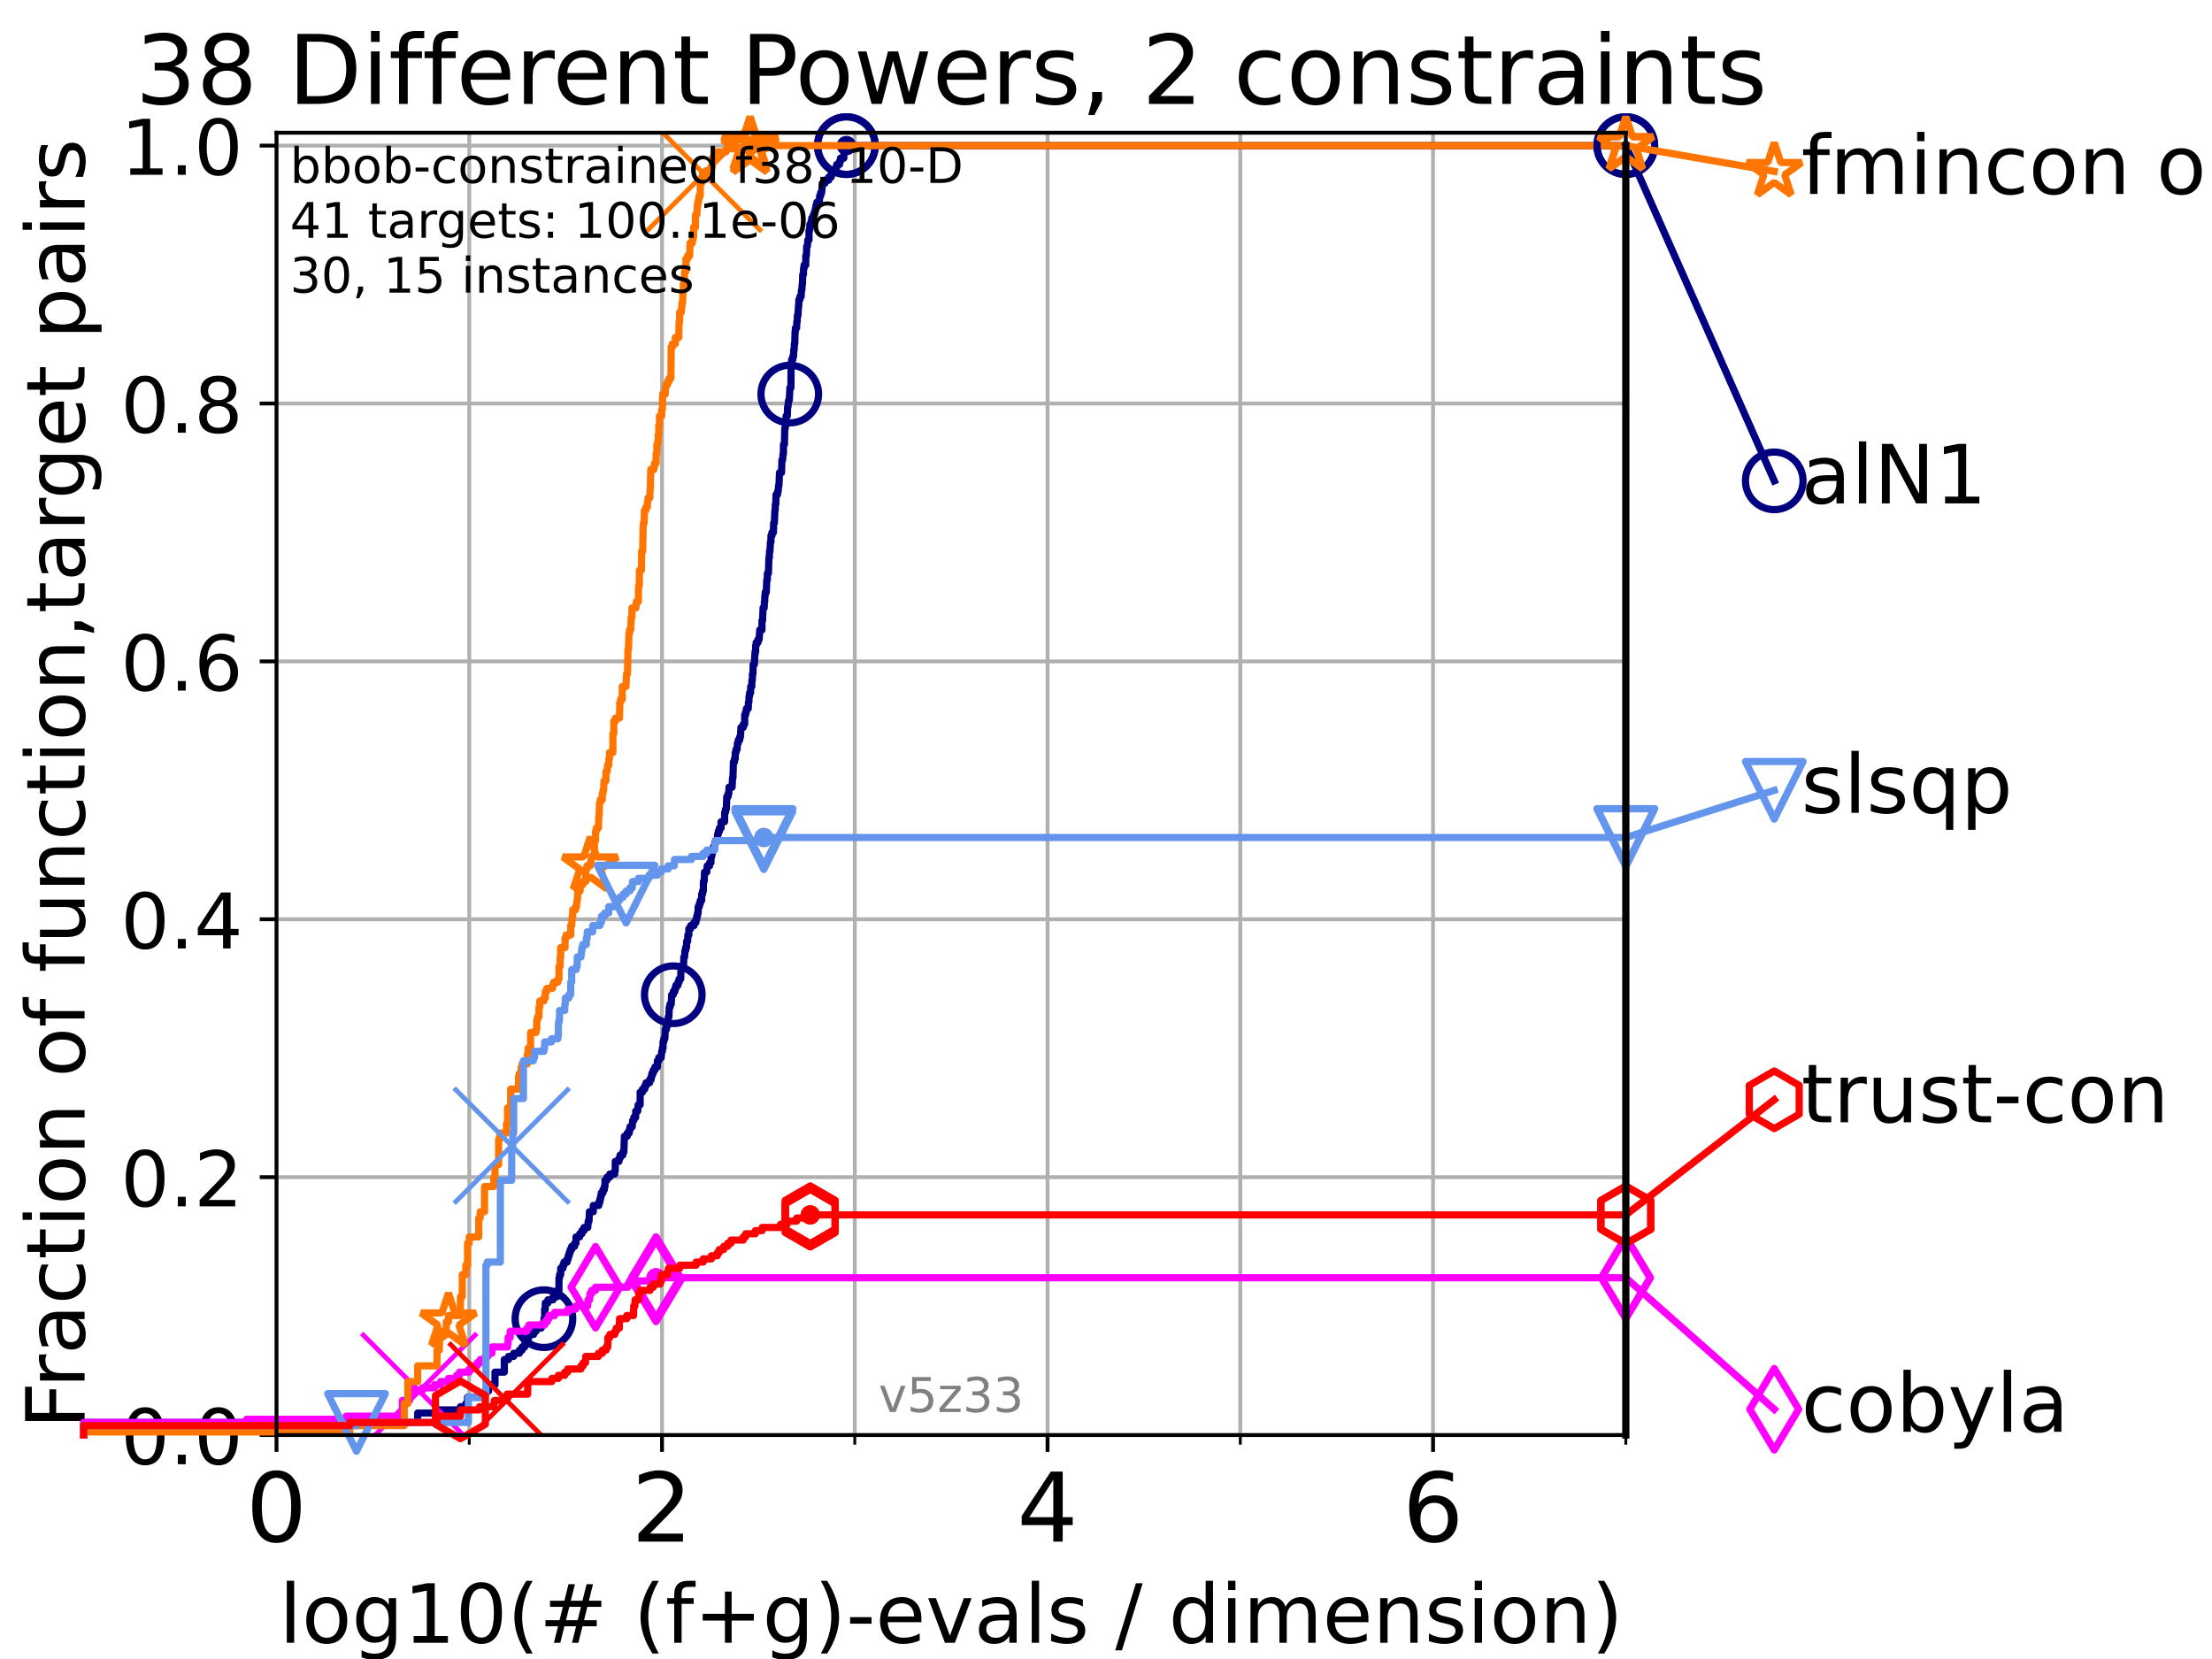 <?xml version="1.0" encoding="utf-8" standalone="no"?>
<!DOCTYPE svg PUBLIC "-//W3C//DTD SVG 1.1//EN"
  "http://www.w3.org/Graphics/SVG/1.1/DTD/svg11.dtd">
<!-- Created with matplotlib (https://matplotlib.org/) -->
<svg height="345.6pt" version="1.1" viewBox="0 0 460.8 345.6" width="460.8pt" xmlns="http://www.w3.org/2000/svg" xmlns:xlink="http://www.w3.org/1999/xlink">
 <defs>
  <style type="text/css">*{stroke-linecap:butt;stroke-linejoin:round;}</style>
 </defs>
 <g id="figure_1">
  <g id="patch_1">
   <path d="M 0 345.6 
L 460.8 345.6 
L 460.8 0 
L 0 0 
z
" style="fill:#ffffff;"/>
  </g>
  <g id="axes_1">
   <g id="patch_2">
    <path d="M 57.6 298.944 
L 338.688 298.944 
L 338.688 27.648 
L 57.6 27.648 
z
" style="fill:#ffffff;"/>
   </g>
   <g id="matplotlib.axis_1">
    <g id="xtick_1">
     <g id="line2d_1">
      <path clip-path="url(#p7aefdb3f05)" d="M 57.6 298.944 
L 57.6 27.648 
" style="fill:none;stroke:#b0b0b0;stroke-linecap:square;stroke-width:0.8;"/>
     </g>
     <g id="line2d_2">
      <defs>
       <path d="M 0 0 
L 0 3.5 
" id="m517f169ea3" style="stroke:#000000;stroke-width:0.8;"/>
      </defs>
      <g>
       <use style="stroke:#000000;stroke-width:0.8;" x="57.6" xlink:href="#m517f169ea3" y="298.944"/>
      </g>
     </g>
     <g id="text_1">
      <!-- 0 -->
      <g transform="translate(51.237 321.141)scale(0.2 -0.2)">
       <defs>
        <path d="M 31.781 66.406 
Q 24.172 66.406 20.328 58.906 
Q 16.5 51.422 16.5 36.375 
Q 16.5 21.391 20.328 13.891 
Q 24.172 6.391 31.781 6.391 
Q 39.453 6.391 43.281 13.891 
Q 47.125 21.391 47.125 36.375 
Q 47.125 51.422 43.281 58.906 
Q 39.453 66.406 31.781 66.406 
z
M 31.781 74.219 
Q 44.047 74.219 50.516 64.516 
Q 56.984 54.828 56.984 36.375 
Q 56.984 17.969 50.516 8.266 
Q 44.047 -1.422 31.781 -1.422 
Q 19.531 -1.422 13.062 8.266 
Q 6.594 17.969 6.594 36.375 
Q 6.594 54.828 13.062 64.516 
Q 19.531 74.219 31.781 74.219 
z
" id="DejaVuSans-48"/>
       </defs>
       <use xlink:href="#DejaVuSans-48"/>
      </g>
     </g>
    </g>
    <g id="xtick_2">
     <g id="line2d_3">
      <path clip-path="url(#p7aefdb3f05)" d="M 137.911 298.944 
L 137.911 27.648 
" style="fill:none;stroke:#b0b0b0;stroke-linecap:square;stroke-width:0.8;"/>
     </g>
     <g id="line2d_4">
      <g>
       <use style="stroke:#000000;stroke-width:0.8;" x="137.911" xlink:href="#m517f169ea3" y="298.944"/>
      </g>
     </g>
     <g id="text_2">
      <!-- 2 -->
      <g transform="translate(131.548 321.141)scale(0.2 -0.2)">
       <defs>
        <path d="M 19.188 8.297 
L 53.609 8.297 
L 53.609 0 
L 7.328 0 
L 7.328 8.297 
Q 12.938 14.109 22.625 23.891 
Q 32.328 33.688 34.812 36.531 
Q 39.547 41.844 41.422 45.531 
Q 43.312 49.219 43.312 52.781 
Q 43.312 58.594 39.234 62.25 
Q 35.156 65.922 28.609 65.922 
Q 23.969 65.922 18.812 64.312 
Q 13.672 62.703 7.812 59.422 
L 7.812 69.391 
Q 13.766 71.781 18.938 73 
Q 24.125 74.219 28.422 74.219 
Q 39.75 74.219 46.484 68.547 
Q 53.219 62.891 53.219 53.422 
Q 53.219 48.922 51.531 44.891 
Q 49.859 40.875 45.406 35.406 
Q 44.188 33.984 37.641 27.219 
Q 31.109 20.453 19.188 8.297 
z
" id="DejaVuSans-50"/>
       </defs>
       <use xlink:href="#DejaVuSans-50"/>
      </g>
     </g>
    </g>
    <g id="xtick_3">
     <g id="line2d_5">
      <path clip-path="url(#p7aefdb3f05)" d="M 218.222 298.944 
L 218.222 27.648 
" style="fill:none;stroke:#b0b0b0;stroke-linecap:square;stroke-width:0.8;"/>
     </g>
     <g id="line2d_6">
      <g>
       <use style="stroke:#000000;stroke-width:0.8;" x="218.222" xlink:href="#m517f169ea3" y="298.944"/>
      </g>
     </g>
     <g id="text_3">
      <!-- 4 -->
      <g transform="translate(211.859 321.141)scale(0.2 -0.2)">
       <defs>
        <path d="M 37.797 64.312 
L 12.891 25.391 
L 37.797 25.391 
z
M 35.203 72.906 
L 47.609 72.906 
L 47.609 25.391 
L 58.016 25.391 
L 58.016 17.188 
L 47.609 17.188 
L 47.609 0 
L 37.797 0 
L 37.797 17.188 
L 4.891 17.188 
L 4.891 26.703 
z
" id="DejaVuSans-52"/>
       </defs>
       <use xlink:href="#DejaVuSans-52"/>
      </g>
     </g>
    </g>
    <g id="xtick_4">
     <g id="line2d_7">
      <path clip-path="url(#p7aefdb3f05)" d="M 298.533 298.944 
L 298.533 27.648 
" style="fill:none;stroke:#b0b0b0;stroke-linecap:square;stroke-width:0.8;"/>
     </g>
     <g id="line2d_8">
      <g>
       <use style="stroke:#000000;stroke-width:0.8;" x="298.533" xlink:href="#m517f169ea3" y="298.944"/>
      </g>
     </g>
     <g id="text_4">
      <!-- 6 -->
      <g transform="translate(292.17 321.141)scale(0.2 -0.2)">
       <defs>
        <path d="M 33.016 40.375 
Q 26.375 40.375 22.484 35.828 
Q 18.609 31.297 18.609 23.391 
Q 18.609 15.531 22.484 10.953 
Q 26.375 6.391 33.016 6.391 
Q 39.656 6.391 43.531 10.953 
Q 47.406 15.531 47.406 23.391 
Q 47.406 31.297 43.531 35.828 
Q 39.656 40.375 33.016 40.375 
z
M 52.594 71.297 
L 52.594 62.312 
Q 48.875 64.062 45.094 64.984 
Q 41.312 65.922 37.594 65.922 
Q 27.828 65.922 22.672 59.328 
Q 17.531 52.734 16.797 39.406 
Q 19.672 43.656 24.016 45.922 
Q 28.375 48.188 33.594 48.188 
Q 44.578 48.188 50.953 41.516 
Q 57.328 34.859 57.328 23.391 
Q 57.328 12.156 50.688 5.359 
Q 44.047 -1.422 33.016 -1.422 
Q 20.359 -1.422 13.672 8.266 
Q 6.984 17.969 6.984 36.375 
Q 6.984 53.656 15.188 63.938 
Q 23.391 74.219 37.203 74.219 
Q 40.922 74.219 44.703 73.484 
Q 48.484 72.75 52.594 71.297 
z
" id="DejaVuSans-54"/>
       </defs>
       <use xlink:href="#DejaVuSans-54"/>
      </g>
     </g>
    </g>
    <g id="xtick_5">
     <g id="line2d_9">
      <path clip-path="url(#p7aefdb3f05)" d="M 97.755 298.944 
L 97.755 27.648 
" style="fill:none;stroke:#b0b0b0;stroke-linecap:square;stroke-width:0.8;"/>
     </g>
     <g id="line2d_10">
      <defs>
       <path d="M 0 0 
L 0 2 
" id="m0255e7dec5" style="stroke:#000000;stroke-width:0.6;"/>
      </defs>
      <g>
       <use style="stroke:#000000;stroke-width:0.6;" x="97.755" xlink:href="#m0255e7dec5" y="298.944"/>
      </g>
     </g>
    </g>
    <g id="xtick_6">
     <g id="line2d_11">
      <path clip-path="url(#p7aefdb3f05)" d="M 178.066 298.944 
L 178.066 27.648 
" style="fill:none;stroke:#b0b0b0;stroke-linecap:square;stroke-width:0.8;"/>
     </g>
     <g id="line2d_12">
      <g>
       <use style="stroke:#000000;stroke-width:0.6;" x="178.066" xlink:href="#m0255e7dec5" y="298.944"/>
      </g>
     </g>
    </g>
    <g id="xtick_7">
     <g id="line2d_13">
      <path clip-path="url(#p7aefdb3f05)" d="M 258.377 298.944 
L 258.377 27.648 
" style="fill:none;stroke:#b0b0b0;stroke-linecap:square;stroke-width:0.8;"/>
     </g>
     <g id="line2d_14">
      <g>
       <use style="stroke:#000000;stroke-width:0.6;" x="258.377" xlink:href="#m0255e7dec5" y="298.944"/>
      </g>
     </g>
    </g>
    <g id="xtick_8">
     <g id="line2d_15">
      <path clip-path="url(#p7aefdb3f05)" d="M 338.688 298.944 
L 338.688 27.648 
" style="fill:none;stroke:#b0b0b0;stroke-linecap:square;stroke-width:0.8;"/>
     </g>
     <g id="line2d_16">
      <g>
       <use style="stroke:#000000;stroke-width:0.6;" x="338.688" xlink:href="#m0255e7dec5" y="298.944"/>
      </g>
     </g>
    </g>
    <g id="text_5">
     <!-- log10(# (f+g)-evals / dimension) -->
     <g transform="translate(58.145 342.218)scale(0.17 -0.17)">
      <defs>
       <path d="M 9.422 75.984 
L 18.406 75.984 
L 18.406 0 
L 9.422 0 
z
" id="DejaVuSans-108"/>
       <path d="M 30.609 48.391 
Q 23.391 48.391 19.188 42.75 
Q 14.984 37.109 14.984 27.297 
Q 14.984 17.484 19.156 11.844 
Q 23.344 6.203 30.609 6.203 
Q 37.797 6.203 41.984 11.859 
Q 46.188 17.531 46.188 27.297 
Q 46.188 37.016 41.984 42.703 
Q 37.797 48.391 30.609 48.391 
z
M 30.609 56 
Q 42.328 56 49.016 48.375 
Q 55.719 40.766 55.719 27.297 
Q 55.719 13.875 49.016 6.219 
Q 42.328 -1.422 30.609 -1.422 
Q 18.844 -1.422 12.172 6.219 
Q 5.516 13.875 5.516 27.297 
Q 5.516 40.766 12.172 48.375 
Q 18.844 56 30.609 56 
z
" id="DejaVuSans-111"/>
       <path d="M 45.406 27.984 
Q 45.406 37.75 41.375 43.109 
Q 37.359 48.484 30.078 48.484 
Q 22.859 48.484 18.828 43.109 
Q 14.797 37.75 14.797 27.984 
Q 14.797 18.266 18.828 12.891 
Q 22.859 7.516 30.078 7.516 
Q 37.359 7.516 41.375 12.891 
Q 45.406 18.266 45.406 27.984 
z
M 54.391 6.781 
Q 54.391 -7.172 48.188 -13.984 
Q 42 -20.797 29.203 -20.797 
Q 24.469 -20.797 20.266 -20.094 
Q 16.062 -19.391 12.109 -17.922 
L 12.109 -9.188 
Q 16.062 -11.328 19.922 -12.344 
Q 23.781 -13.375 27.781 -13.375 
Q 36.625 -13.375 41.016 -8.766 
Q 45.406 -4.156 45.406 5.172 
L 45.406 9.625 
Q 42.625 4.781 38.281 2.391 
Q 33.938 0 27.875 0 
Q 17.828 0 11.672 7.656 
Q 5.516 15.328 5.516 27.984 
Q 5.516 40.672 11.672 48.328 
Q 17.828 56 27.875 56 
Q 33.938 56 38.281 53.609 
Q 42.625 51.219 45.406 46.391 
L 45.406 54.688 
L 54.391 54.688 
z
" id="DejaVuSans-103"/>
       <path d="M 12.406 8.297 
L 28.516 8.297 
L 28.516 63.922 
L 10.984 60.406 
L 10.984 69.391 
L 28.422 72.906 
L 38.281 72.906 
L 38.281 8.297 
L 54.391 8.297 
L 54.391 0 
L 12.406 0 
z
" id="DejaVuSans-49"/>
       <path d="M 31 75.875 
Q 24.469 64.656 21.281 53.656 
Q 18.109 42.672 18.109 31.391 
Q 18.109 20.125 21.312 9.062 
Q 24.516 -2 31 -13.188 
L 23.188 -13.188 
Q 15.875 -1.703 12.234 9.375 
Q 8.594 20.453 8.594 31.391 
Q 8.594 42.281 12.203 53.312 
Q 15.828 64.359 23.188 75.875 
z
" id="DejaVuSans-40"/>
       <path d="M 51.125 44 
L 36.922 44 
L 32.812 27.688 
L 47.125 27.688 
z
M 43.797 71.781 
L 38.719 51.516 
L 52.984 51.516 
L 58.109 71.781 
L 65.922 71.781 
L 60.891 51.516 
L 76.125 51.516 
L 76.125 44 
L 58.984 44 
L 54.984 27.688 
L 70.516 27.688 
L 70.516 20.219 
L 53.078 20.219 
L 48 0 
L 40.188 0 
L 45.219 20.219 
L 30.906 20.219 
L 25.875 0 
L 18.016 0 
L 23.094 20.219 
L 7.719 20.219 
L 7.719 27.688 
L 24.906 27.688 
L 29 44 
L 13.281 44 
L 13.281 51.516 
L 30.906 51.516 
L 35.891 71.781 
z
" id="DejaVuSans-35"/>
       <path id="DejaVuSans-32"/>
       <path d="M 37.109 75.984 
L 37.109 68.5 
L 28.516 68.5 
Q 23.688 68.5 21.797 66.547 
Q 19.922 64.594 19.922 59.516 
L 19.922 54.688 
L 34.719 54.688 
L 34.719 47.703 
L 19.922 47.703 
L 19.922 0 
L 10.891 0 
L 10.891 47.703 
L 2.297 47.703 
L 2.297 54.688 
L 10.891 54.688 
L 10.891 58.5 
Q 10.891 67.625 15.141 71.797 
Q 19.391 75.984 28.609 75.984 
z
" id="DejaVuSans-102"/>
       <path d="M 46 62.703 
L 46 35.5 
L 73.188 35.5 
L 73.188 27.203 
L 46 27.203 
L 46 0 
L 37.797 0 
L 37.797 27.203 
L 10.594 27.203 
L 10.594 35.5 
L 37.797 35.5 
L 37.797 62.703 
z
" id="DejaVuSans-43"/>
       <path d="M 8.016 75.875 
L 15.828 75.875 
Q 23.141 64.359 26.781 53.312 
Q 30.422 42.281 30.422 31.391 
Q 30.422 20.453 26.781 9.375 
Q 23.141 -1.703 15.828 -13.188 
L 8.016 -13.188 
Q 14.5 -2 17.703 9.062 
Q 20.906 20.125 20.906 31.391 
Q 20.906 42.672 17.703 53.656 
Q 14.5 64.656 8.016 75.875 
z
" id="DejaVuSans-41"/>
       <path d="M 4.891 31.391 
L 31.203 31.391 
L 31.203 23.391 
L 4.891 23.391 
z
" id="DejaVuSans-45"/>
       <path d="M 56.203 29.594 
L 56.203 25.203 
L 14.891 25.203 
Q 15.484 15.922 20.484 11.062 
Q 25.484 6.203 34.422 6.203 
Q 39.594 6.203 44.453 7.469 
Q 49.312 8.734 54.109 11.281 
L 54.109 2.781 
Q 49.266 0.734 44.188 -0.344 
Q 39.109 -1.422 33.891 -1.422 
Q 20.797 -1.422 13.156 6.188 
Q 5.516 13.812 5.516 26.812 
Q 5.516 40.234 12.766 48.109 
Q 20.016 56 32.328 56 
Q 43.359 56 49.781 48.891 
Q 56.203 41.797 56.203 29.594 
z
M 47.219 32.234 
Q 47.125 39.594 43.094 43.984 
Q 39.062 48.391 32.422 48.391 
Q 24.906 48.391 20.391 44.141 
Q 15.875 39.891 15.188 32.172 
z
" id="DejaVuSans-101"/>
       <path d="M 2.984 54.688 
L 12.5 54.688 
L 29.594 8.797 
L 46.688 54.688 
L 56.203 54.688 
L 35.688 0 
L 23.484 0 
z
" id="DejaVuSans-118"/>
       <path d="M 34.281 27.484 
Q 23.391 27.484 19.188 25 
Q 14.984 22.516 14.984 16.5 
Q 14.984 11.719 18.141 8.906 
Q 21.297 6.109 26.703 6.109 
Q 34.188 6.109 38.703 11.406 
Q 43.219 16.703 43.219 25.484 
L 43.219 27.484 
z
M 52.203 31.203 
L 52.203 0 
L 43.219 0 
L 43.219 8.297 
Q 40.141 3.328 35.547 0.953 
Q 30.953 -1.422 24.312 -1.422 
Q 15.922 -1.422 10.953 3.297 
Q 6 8.016 6 15.922 
Q 6 25.141 12.172 29.828 
Q 18.359 34.516 30.609 34.516 
L 43.219 34.516 
L 43.219 35.406 
Q 43.219 41.609 39.141 45 
Q 35.062 48.391 27.688 48.391 
Q 23 48.391 18.547 47.266 
Q 14.109 46.141 10.016 43.891 
L 10.016 52.203 
Q 14.938 54.109 19.578 55.047 
Q 24.219 56 28.609 56 
Q 40.484 56 46.344 49.844 
Q 52.203 43.703 52.203 31.203 
z
" id="DejaVuSans-97"/>
       <path d="M 44.281 53.078 
L 44.281 44.578 
Q 40.484 46.531 36.375 47.5 
Q 32.281 48.484 27.875 48.484 
Q 21.188 48.484 17.844 46.438 
Q 14.5 44.391 14.5 40.281 
Q 14.5 37.156 16.891 35.375 
Q 19.281 33.594 26.516 31.984 
L 29.594 31.297 
Q 39.156 29.25 43.188 25.516 
Q 47.219 21.781 47.219 15.094 
Q 47.219 7.469 41.188 3.016 
Q 35.156 -1.422 24.609 -1.422 
Q 20.219 -1.422 15.453 -0.562 
Q 10.688 0.297 5.422 2 
L 5.422 11.281 
Q 10.406 8.688 15.234 7.391 
Q 20.062 6.109 24.812 6.109 
Q 31.156 6.109 34.562 8.281 
Q 37.984 10.453 37.984 14.406 
Q 37.984 18.062 35.516 20.016 
Q 33.062 21.969 24.703 23.781 
L 21.578 24.516 
Q 13.234 26.266 9.516 29.906 
Q 5.812 33.547 5.812 39.891 
Q 5.812 47.609 11.281 51.797 
Q 16.75 56 26.812 56 
Q 31.781 56 36.172 55.266 
Q 40.578 54.547 44.281 53.078 
z
" id="DejaVuSans-115"/>
       <path d="M 25.391 72.906 
L 33.688 72.906 
L 8.297 -9.281 
L 0 -9.281 
z
" id="DejaVuSans-47"/>
       <path d="M 45.406 46.391 
L 45.406 75.984 
L 54.391 75.984 
L 54.391 0 
L 45.406 0 
L 45.406 8.203 
Q 42.578 3.328 38.25 0.953 
Q 33.938 -1.422 27.875 -1.422 
Q 17.969 -1.422 11.734 6.484 
Q 5.516 14.406 5.516 27.297 
Q 5.516 40.188 11.734 48.094 
Q 17.969 56 27.875 56 
Q 33.938 56 38.25 53.625 
Q 42.578 51.266 45.406 46.391 
z
M 14.797 27.297 
Q 14.797 17.391 18.875 11.75 
Q 22.953 6.109 30.078 6.109 
Q 37.203 6.109 41.297 11.75 
Q 45.406 17.391 45.406 27.297 
Q 45.406 37.203 41.297 42.844 
Q 37.203 48.484 30.078 48.484 
Q 22.953 48.484 18.875 42.844 
Q 14.797 37.203 14.797 27.297 
z
" id="DejaVuSans-100"/>
       <path d="M 9.422 54.688 
L 18.406 54.688 
L 18.406 0 
L 9.422 0 
z
M 9.422 75.984 
L 18.406 75.984 
L 18.406 64.594 
L 9.422 64.594 
z
" id="DejaVuSans-105"/>
       <path d="M 52 44.188 
Q 55.375 50.25 60.062 53.125 
Q 64.75 56 71.094 56 
Q 79.641 56 84.281 50.016 
Q 88.922 44.047 88.922 33.016 
L 88.922 0 
L 79.891 0 
L 79.891 32.719 
Q 79.891 40.578 77.094 44.375 
Q 74.312 48.188 68.609 48.188 
Q 61.625 48.188 57.562 43.547 
Q 53.516 38.922 53.516 30.906 
L 53.516 0 
L 44.484 0 
L 44.484 32.719 
Q 44.484 40.625 41.703 44.406 
Q 38.922 48.188 33.109 48.188 
Q 26.219 48.188 22.156 43.531 
Q 18.109 38.875 18.109 30.906 
L 18.109 0 
L 9.078 0 
L 9.078 54.688 
L 18.109 54.688 
L 18.109 46.188 
Q 21.188 51.219 25.484 53.609 
Q 29.781 56 35.688 56 
Q 41.656 56 45.828 52.969 
Q 50 49.953 52 44.188 
z
" id="DejaVuSans-109"/>
       <path d="M 54.891 33.016 
L 54.891 0 
L 45.906 0 
L 45.906 32.719 
Q 45.906 40.484 42.875 44.328 
Q 39.844 48.188 33.797 48.188 
Q 26.516 48.188 22.312 43.547 
Q 18.109 38.922 18.109 30.906 
L 18.109 0 
L 9.078 0 
L 9.078 54.688 
L 18.109 54.688 
L 18.109 46.188 
Q 21.344 51.125 25.703 53.562 
Q 30.078 56 35.797 56 
Q 45.219 56 50.047 50.172 
Q 54.891 44.344 54.891 33.016 
z
" id="DejaVuSans-110"/>
      </defs>
      <use xlink:href="#DejaVuSans-108"/>
      <use x="27.783" xlink:href="#DejaVuSans-111"/>
      <use x="88.965" xlink:href="#DejaVuSans-103"/>
      <use x="152.441" xlink:href="#DejaVuSans-49"/>
      <use x="216.064" xlink:href="#DejaVuSans-48"/>
      <use x="279.688" xlink:href="#DejaVuSans-40"/>
      <use x="318.701" xlink:href="#DejaVuSans-35"/>
      <use x="402.49" xlink:href="#DejaVuSans-32"/>
      <use x="434.277" xlink:href="#DejaVuSans-40"/>
      <use x="473.291" xlink:href="#DejaVuSans-102"/>
      <use x="508.496" xlink:href="#DejaVuSans-43"/>
      <use x="592.285" xlink:href="#DejaVuSans-103"/>
      <use x="655.762" xlink:href="#DejaVuSans-41"/>
      <use x="694.775" xlink:href="#DejaVuSans-45"/>
      <use x="730.859" xlink:href="#DejaVuSans-101"/>
      <use x="792.383" xlink:href="#DejaVuSans-118"/>
      <use x="851.562" xlink:href="#DejaVuSans-97"/>
      <use x="912.842" xlink:href="#DejaVuSans-108"/>
      <use x="940.625" xlink:href="#DejaVuSans-115"/>
      <use x="992.725" xlink:href="#DejaVuSans-32"/>
      <use x="1024.512" xlink:href="#DejaVuSans-47"/>
      <use x="1058.203" xlink:href="#DejaVuSans-32"/>
      <use x="1089.99" xlink:href="#DejaVuSans-100"/>
      <use x="1153.467" xlink:href="#DejaVuSans-105"/>
      <use x="1181.25" xlink:href="#DejaVuSans-109"/>
      <use x="1278.662" xlink:href="#DejaVuSans-101"/>
      <use x="1340.186" xlink:href="#DejaVuSans-110"/>
      <use x="1403.564" xlink:href="#DejaVuSans-115"/>
      <use x="1455.664" xlink:href="#DejaVuSans-105"/>
      <use x="1483.447" xlink:href="#DejaVuSans-111"/>
      <use x="1544.629" xlink:href="#DejaVuSans-110"/>
      <use x="1608.008" xlink:href="#DejaVuSans-41"/>
     </g>
    </g>
   </g>
   <g id="matplotlib.axis_2">
    <g id="ytick_1">
     <g id="line2d_17">
      <path clip-path="url(#p7aefdb3f05)" d="M 57.6 298.944 
L 338.688 298.944 
" style="fill:none;stroke:#b0b0b0;stroke-linecap:square;stroke-width:0.8;"/>
     </g>
     <g id="line2d_18">
      <defs>
       <path d="M 0 0 
L -3.5 0 
" id="mf1b8371a46" style="stroke:#000000;stroke-width:0.8;"/>
      </defs>
      <g>
       <use style="stroke:#000000;stroke-width:0.8;" x="57.6" xlink:href="#mf1b8371a46" y="298.944"/>
      </g>
     </g>
     <g id="text_6">
      <!-- 0.0 -->
      <g transform="translate(25.155 305.023)scale(0.16 -0.16)">
       <defs>
        <path d="M 10.688 12.406 
L 21 12.406 
L 21 0 
L 10.688 0 
z
" id="DejaVuSans-46"/>
       </defs>
       <use xlink:href="#DejaVuSans-48"/>
       <use x="63.623" xlink:href="#DejaVuSans-46"/>
       <use x="95.41" xlink:href="#DejaVuSans-48"/>
      </g>
     </g>
    </g>
    <g id="ytick_2">
     <g id="line2d_19">
      <path clip-path="url(#p7aefdb3f05)" d="M 57.6 245.222 
L 338.688 245.222 
" style="fill:none;stroke:#b0b0b0;stroke-linecap:square;stroke-width:0.8;"/>
     </g>
     <g id="line2d_20">
      <g>
       <use style="stroke:#000000;stroke-width:0.8;" x="57.6" xlink:href="#mf1b8371a46" y="245.222"/>
      </g>
     </g>
     <g id="text_7">
      <!-- 0.2 -->
      <g transform="translate(25.155 251.301)scale(0.16 -0.16)">
       <use xlink:href="#DejaVuSans-48"/>
       <use x="63.623" xlink:href="#DejaVuSans-46"/>
       <use x="95.41" xlink:href="#DejaVuSans-50"/>
      </g>
     </g>
    </g>
    <g id="ytick_3">
     <g id="line2d_21">
      <path clip-path="url(#p7aefdb3f05)" d="M 57.6 191.5 
L 338.688 191.5 
" style="fill:none;stroke:#b0b0b0;stroke-linecap:square;stroke-width:0.8;"/>
     </g>
     <g id="line2d_22">
      <g>
       <use style="stroke:#000000;stroke-width:0.8;" x="57.6" xlink:href="#mf1b8371a46" y="191.5"/>
      </g>
     </g>
     <g id="text_8">
      <!-- 0.4 -->
      <g transform="translate(25.155 197.579)scale(0.16 -0.16)">
       <use xlink:href="#DejaVuSans-48"/>
       <use x="63.623" xlink:href="#DejaVuSans-46"/>
       <use x="95.41" xlink:href="#DejaVuSans-52"/>
      </g>
     </g>
    </g>
    <g id="ytick_4">
     <g id="line2d_23">
      <path clip-path="url(#p7aefdb3f05)" d="M 57.6 137.778 
L 338.688 137.778 
" style="fill:none;stroke:#b0b0b0;stroke-linecap:square;stroke-width:0.8;"/>
     </g>
     <g id="line2d_24">
      <g>
       <use style="stroke:#000000;stroke-width:0.8;" x="57.6" xlink:href="#mf1b8371a46" y="137.778"/>
      </g>
     </g>
     <g id="text_9">
      <!-- 0.6 -->
      <g transform="translate(25.155 143.857)scale(0.16 -0.16)">
       <use xlink:href="#DejaVuSans-48"/>
       <use x="63.623" xlink:href="#DejaVuSans-46"/>
       <use x="95.41" xlink:href="#DejaVuSans-54"/>
      </g>
     </g>
    </g>
    <g id="ytick_5">
     <g id="line2d_25">
      <path clip-path="url(#p7aefdb3f05)" d="M 57.6 84.056 
L 338.688 84.056 
" style="fill:none;stroke:#b0b0b0;stroke-linecap:square;stroke-width:0.8;"/>
     </g>
     <g id="line2d_26">
      <g>
       <use style="stroke:#000000;stroke-width:0.8;" x="57.6" xlink:href="#mf1b8371a46" y="84.056"/>
      </g>
     </g>
     <g id="text_10">
      <!-- 0.8 -->
      <g transform="translate(25.155 90.135)scale(0.16 -0.16)">
       <defs>
        <path d="M 31.781 34.625 
Q 24.75 34.625 20.719 30.859 
Q 16.703 27.094 16.703 20.516 
Q 16.703 13.922 20.719 10.156 
Q 24.75 6.391 31.781 6.391 
Q 38.812 6.391 42.859 10.172 
Q 46.922 13.969 46.922 20.516 
Q 46.922 27.094 42.891 30.859 
Q 38.875 34.625 31.781 34.625 
z
M 21.922 38.812 
Q 15.578 40.375 12.031 44.719 
Q 8.5 49.078 8.5 55.328 
Q 8.5 64.062 14.719 69.141 
Q 20.953 74.219 31.781 74.219 
Q 42.672 74.219 48.875 69.141 
Q 55.078 64.062 55.078 55.328 
Q 55.078 49.078 51.531 44.719 
Q 48 40.375 41.703 38.812 
Q 48.828 37.156 52.797 32.312 
Q 56.781 27.484 56.781 20.516 
Q 56.781 9.906 50.312 4.234 
Q 43.844 -1.422 31.781 -1.422 
Q 19.734 -1.422 13.25 4.234 
Q 6.781 9.906 6.781 20.516 
Q 6.781 27.484 10.781 32.312 
Q 14.797 37.156 21.922 38.812 
z
M 18.312 54.391 
Q 18.312 48.734 21.844 45.562 
Q 25.391 42.391 31.781 42.391 
Q 38.141 42.391 41.719 45.562 
Q 45.312 48.734 45.312 54.391 
Q 45.312 60.062 41.719 63.234 
Q 38.141 66.406 31.781 66.406 
Q 25.391 66.406 21.844 63.234 
Q 18.312 60.062 18.312 54.391 
z
" id="DejaVuSans-56"/>
       </defs>
       <use xlink:href="#DejaVuSans-48"/>
       <use x="63.623" xlink:href="#DejaVuSans-46"/>
       <use x="95.41" xlink:href="#DejaVuSans-56"/>
      </g>
     </g>
    </g>
    <g id="ytick_6">
     <g id="line2d_27">
      <path clip-path="url(#p7aefdb3f05)" d="M 57.6 30.334 
L 338.688 30.334 
" style="fill:none;stroke:#b0b0b0;stroke-linecap:square;stroke-width:0.8;"/>
     </g>
     <g id="line2d_28">
      <g>
       <use style="stroke:#000000;stroke-width:0.8;" x="57.6" xlink:href="#mf1b8371a46" y="30.334"/>
      </g>
     </g>
     <g id="text_11">
      <!-- 1.0 -->
      <g transform="translate(25.155 36.413)scale(0.16 -0.16)">
       <use xlink:href="#DejaVuSans-49"/>
       <use x="63.623" xlink:href="#DejaVuSans-46"/>
       <use x="95.41" xlink:href="#DejaVuSans-48"/>
      </g>
     </g>
    </g>
    <g id="text_12">
     <!-- Fraction of function,target pairs -->
     <g transform="translate(17.62 297.681)rotate(-90)scale(0.17 -0.17)">
      <defs>
       <path d="M 9.812 72.906 
L 51.703 72.906 
L 51.703 64.594 
L 19.672 64.594 
L 19.672 43.109 
L 48.578 43.109 
L 48.578 34.812 
L 19.672 34.812 
L 19.672 0 
L 9.812 0 
z
" id="DejaVuSans-70"/>
       <path d="M 41.109 46.297 
Q 39.594 47.172 37.812 47.578 
Q 36.031 48 33.891 48 
Q 26.266 48 22.188 43.047 
Q 18.109 38.094 18.109 28.812 
L 18.109 0 
L 9.078 0 
L 9.078 54.688 
L 18.109 54.688 
L 18.109 46.188 
Q 20.953 51.172 25.484 53.578 
Q 30.031 56 36.531 56 
Q 37.453 56 38.578 55.875 
Q 39.703 55.766 41.062 55.516 
z
" id="DejaVuSans-114"/>
       <path d="M 48.781 52.594 
L 48.781 44.188 
Q 44.969 46.297 41.141 47.344 
Q 37.312 48.391 33.406 48.391 
Q 24.656 48.391 19.812 42.844 
Q 14.984 37.312 14.984 27.297 
Q 14.984 17.281 19.812 11.734 
Q 24.656 6.203 33.406 6.203 
Q 37.312 6.203 41.141 7.25 
Q 44.969 8.297 48.781 10.406 
L 48.781 2.094 
Q 45.016 0.344 40.984 -0.531 
Q 36.969 -1.422 32.422 -1.422 
Q 20.062 -1.422 12.781 6.344 
Q 5.516 14.109 5.516 27.297 
Q 5.516 40.672 12.859 48.328 
Q 20.219 56 33.016 56 
Q 37.156 56 41.109 55.141 
Q 45.062 54.297 48.781 52.594 
z
" id="DejaVuSans-99"/>
       <path d="M 18.312 70.219 
L 18.312 54.688 
L 36.812 54.688 
L 36.812 47.703 
L 18.312 47.703 
L 18.312 18.016 
Q 18.312 11.328 20.141 9.422 
Q 21.969 7.516 27.594 7.516 
L 36.812 7.516 
L 36.812 0 
L 27.594 0 
Q 17.188 0 13.234 3.875 
Q 9.281 7.766 9.281 18.016 
L 9.281 47.703 
L 2.688 47.703 
L 2.688 54.688 
L 9.281 54.688 
L 9.281 70.219 
z
" id="DejaVuSans-116"/>
       <path d="M 8.5 21.578 
L 8.5 54.688 
L 17.484 54.688 
L 17.484 21.922 
Q 17.484 14.156 20.5 10.266 
Q 23.531 6.391 29.594 6.391 
Q 36.859 6.391 41.078 11.031 
Q 45.312 15.672 45.312 23.688 
L 45.312 54.688 
L 54.297 54.688 
L 54.297 0 
L 45.312 0 
L 45.312 8.406 
Q 42.047 3.422 37.719 1 
Q 33.406 -1.422 27.688 -1.422 
Q 18.266 -1.422 13.375 4.438 
Q 8.5 10.297 8.5 21.578 
z
M 31.109 56 
z
" id="DejaVuSans-117"/>
       <path d="M 11.719 12.406 
L 22.016 12.406 
L 22.016 4 
L 14.016 -11.625 
L 7.719 -11.625 
L 11.719 4 
z
" id="DejaVuSans-44"/>
       <path d="M 18.109 8.203 
L 18.109 -20.797 
L 9.078 -20.797 
L 9.078 54.688 
L 18.109 54.688 
L 18.109 46.391 
Q 20.953 51.266 25.266 53.625 
Q 29.594 56 35.594 56 
Q 45.562 56 51.781 48.094 
Q 58.016 40.188 58.016 27.297 
Q 58.016 14.406 51.781 6.484 
Q 45.562 -1.422 35.594 -1.422 
Q 29.594 -1.422 25.266 0.953 
Q 20.953 3.328 18.109 8.203 
z
M 48.688 27.297 
Q 48.688 37.203 44.609 42.844 
Q 40.531 48.484 33.406 48.484 
Q 26.266 48.484 22.188 42.844 
Q 18.109 37.203 18.109 27.297 
Q 18.109 17.391 22.188 11.75 
Q 26.266 6.109 33.406 6.109 
Q 40.531 6.109 44.609 11.75 
Q 48.688 17.391 48.688 27.297 
z
" id="DejaVuSans-112"/>
      </defs>
      <use xlink:href="#DejaVuSans-70"/>
      <use x="50.27" xlink:href="#DejaVuSans-114"/>
      <use x="91.383" xlink:href="#DejaVuSans-97"/>
      <use x="152.662" xlink:href="#DejaVuSans-99"/>
      <use x="207.643" xlink:href="#DejaVuSans-116"/>
      <use x="246.852" xlink:href="#DejaVuSans-105"/>
      <use x="274.635" xlink:href="#DejaVuSans-111"/>
      <use x="335.816" xlink:href="#DejaVuSans-110"/>
      <use x="399.195" xlink:href="#DejaVuSans-32"/>
      <use x="430.982" xlink:href="#DejaVuSans-111"/>
      <use x="492.164" xlink:href="#DejaVuSans-102"/>
      <use x="527.369" xlink:href="#DejaVuSans-32"/>
      <use x="559.156" xlink:href="#DejaVuSans-102"/>
      <use x="594.361" xlink:href="#DejaVuSans-117"/>
      <use x="657.74" xlink:href="#DejaVuSans-110"/>
      <use x="721.119" xlink:href="#DejaVuSans-99"/>
      <use x="776.1" xlink:href="#DejaVuSans-116"/>
      <use x="815.309" xlink:href="#DejaVuSans-105"/>
      <use x="843.092" xlink:href="#DejaVuSans-111"/>
      <use x="904.273" xlink:href="#DejaVuSans-110"/>
      <use x="967.652" xlink:href="#DejaVuSans-44"/>
      <use x="999.439" xlink:href="#DejaVuSans-116"/>
      <use x="1038.648" xlink:href="#DejaVuSans-97"/>
      <use x="1099.928" xlink:href="#DejaVuSans-114"/>
      <use x="1139.291" xlink:href="#DejaVuSans-103"/>
      <use x="1202.768" xlink:href="#DejaVuSans-101"/>
      <use x="1264.291" xlink:href="#DejaVuSans-116"/>
      <use x="1303.5" xlink:href="#DejaVuSans-32"/>
      <use x="1335.287" xlink:href="#DejaVuSans-112"/>
      <use x="1398.764" xlink:href="#DejaVuSans-97"/>
      <use x="1460.043" xlink:href="#DejaVuSans-105"/>
      <use x="1487.826" xlink:href="#DejaVuSans-114"/>
      <use x="1528.939" xlink:href="#DejaVuSans-115"/>
     </g>
    </g>
   </g>
   <g id="line2d_29">
    <defs>
     <path d="M 0 1.5 
C 0.398 1.5 0.779 1.342 1.061 1.061 
C 1.342 0.779 1.5 0.398 1.5 0 
C 1.5 -0.398 1.342 -0.779 1.061 -1.061 
C 0.779 -1.342 0.398 -1.5 0 -1.5 
C -0.398 -1.5 -0.779 -1.342 -1.061 -1.061 
C -1.342 -0.779 -1.5 -0.398 -1.5 0 
C -1.5 0.398 -1.342 0.779 -1.061 1.061 
C -0.779 1.342 -0.398 1.5 0 1.5 
z
" id="m36b365df99" style="stroke:#000080;"/>
    </defs>
    <g>
     <use style="fill:#000080;stroke:#000080;" x="176.318" xlink:href="#m36b365df99" y="30.334"/>
     <use style="fill:#000080;stroke:#000080;" x="176.318" xlink:href="#m36b365df99" y="30.334"/>
    </g>
   </g>
   <g id="line2d_30">
    <path d="M 17.445 298.944 
L 17.445 296.323 
L 87.01 296.323 
L 87.01 294.358 
L 91.03 294.358 
L 91.03 293.703 
L 95.918 293.703 
L 95.918 293.048 
L 97.044 293.048 
L 97.044 292.393 
L 97.403 292.393 
L 97.403 291.082 
L 100.935 291.082 
L 100.935 290.427 
L 101.223 290.427 
L 101.223 289.772 
L 101.786 289.772 
L 101.786 288.462 
L 103.118 288.462 
L 103.118 285.841 
L 105.057 285.841 
L 105.057 283.22 
L 105.952 283.22 
L 105.952 282.565 
L 107.009 282.565 
L 107.009 281.91 
L 108.199 281.91 
L 108.199 281.255 
L 108.764 281.255 
L 108.764 280.6 
L 109.312 280.6 
L 109.312 279.945 
L 110.017 279.945 
L 110.017 278.634 
L 110.189 278.634 
L 110.189 277.979 
L 111.186 277.979 
L 111.186 277.324 
L 111.663 277.324 
L 111.663 276.669 
L 112.73 276.669 
L 112.73 276.014 
L 113.311 276.014 
L 113.311 274.704 
L 113.454 274.704 
L 113.454 272.738 
L 113.595 272.738 
L 113.595 271.428 
L 114.148 271.428 
L 114.148 270.773 
L 115.206 270.773 
L 115.206 270.118 
L 116.081 270.118 
L 116.081 268.807 
L 116.443 268.807 
L 116.443 266.187 
L 116.562 266.187 
L 116.562 265.532 
L 116.798 265.532 
L 116.798 264.221 
L 117.26 264.221 
L 117.26 263.566 
L 117.486 263.566 
L 117.486 262.911 
L 118.149 262.911 
L 118.149 262.256 
L 118.364 262.256 
L 118.364 261.601 
L 118.577 261.601 
L 118.577 260.946 
L 118.787 260.946 
L 118.787 260.29 
L 119.097 260.29 
L 119.097 259.635 
L 119.702 259.635 
L 119.702 258.98 
L 119.997 258.98 
L 119.997 257.67 
L 120.759 257.67 
L 120.759 257.015 
L 121.219 257.015 
L 121.219 256.36 
L 121.668 256.36 
L 121.668 255.704 
L 122.447 255.704 
L 122.531 254.394 
L 122.699 254.394 
L 122.782 252.429 
L 123.594 252.429 
L 123.594 251.118 
L 124.744 251.118 
L 124.744 250.463 
L 124.965 250.463 
L 124.965 249.808 
L 125.111 249.808 
L 125.111 249.153 
L 125.256 249.153 
L 125.256 248.498 
L 125.612 248.498 
L 125.612 247.843 
L 125.892 247.843 
L 125.892 247.187 
L 126.031 247.187 
L 126.031 245.877 
L 126.44 245.877 
L 126.44 245.222 
L 127.035 245.222 
L 127.035 244.567 
L 128.047 244.567 
L 128.047 243.912 
L 128.169 243.912 
L 128.169 241.946 
L 128.944 241.946 
L 128.944 241.291 
L 129.176 241.291 
L 129.176 240.636 
L 129.742 240.636 
L 129.742 239.981 
L 129.964 239.981 
L 130.073 236.705 
L 130.665 236.705 
L 130.665 236.05 
L 131.082 236.05 
L 131.082 235.395 
L 131.236 235.395 
L 131.236 234.74 
L 131.691 234.74 
L 131.79 233.429 
L 132.036 233.429 
L 132.036 232.774 
L 132.423 232.774 
L 132.423 231.464 
L 132.847 231.464 
L 132.94 230.154 
L 133.353 230.154 
L 133.353 227.533 
L 133.844 227.533 
L 133.844 226.878 
L 134.322 226.878 
L 134.322 226.223 
L 134.577 226.223 
L 134.577 225.568 
L 135.321 225.568 
L 135.321 224.912 
L 135.642 224.912 
L 135.642 224.257 
L 135.8 224.257 
L 135.8 223.602 
L 136.073 223.602 
L 136.073 222.947 
L 136.419 222.947 
L 136.419 222.292 
L 136.943 222.292 
L 136.943 220.982 
L 137.235 220.982 
L 137.235 220.326 
L 137.736 220.326 
L 137.841 219.016 
L 137.98 219.016 
L 137.98 218.361 
L 138.119 218.361 
L 138.119 217.051 
L 138.29 217.051 
L 138.29 216.396 
L 138.494 216.396 
L 138.595 214.43 
L 138.828 214.43 
L 138.828 213.775 
L 139.025 213.775 
L 139.025 213.12 
L 139.221 213.12 
L 139.221 211.81 
L 139.35 211.81 
L 139.414 209.844 
L 139.573 209.844 
L 139.573 209.189 
L 139.825 209.189 
L 139.918 207.224 
L 140.257 207.224 
L 140.257 206.568 
L 140.589 206.568 
L 140.589 205.913 
L 140.797 205.913 
L 140.797 205.258 
L 141.235 205.258 
L 141.235 204.603 
L 141.464 204.603 
L 141.464 203.948 
L 141.802 203.948 
L 141.858 201.982 
L 141.997 201.982 
L 141.997 201.327 
L 142.379 201.327 
L 142.459 199.362 
L 142.62 199.362 
L 142.673 198.052 
L 142.832 198.052 
L 142.832 197.396 
L 143.015 197.396 
L 143.041 196.086 
L 143.248 196.086 
L 143.299 194.776 
L 143.502 194.776 
L 143.502 193.465 
L 143.878 193.465 
L 143.878 192.81 
L 144.582 192.81 
L 144.582 192.155 
L 144.982 192.155 
L 144.982 191.5 
L 145.144 191.5 
L 145.144 190.845 
L 145.304 190.845 
L 145.304 190.19 
L 145.441 190.19 
L 145.441 188.879 
L 145.688 188.879 
L 145.688 188.224 
L 145.888 188.224 
L 145.888 187.569 
L 146.173 187.569 
L 146.173 186.259 
L 146.367 186.259 
L 146.367 185.604 
L 146.517 185.604 
L 146.538 183.638 
L 146.686 183.638 
L 146.77 181.673 
L 147.226 181.673 
L 147.328 180.363 
L 147.829 180.363 
L 147.829 179.707 
L 148.103 179.707 
L 148.142 178.397 
L 148.277 178.397 
L 148.277 177.742 
L 148.412 177.742 
L 148.412 177.087 
L 148.62 177.087 
L 148.62 176.432 
L 148.883 176.432 
L 148.883 175.777 
L 149.031 175.777 
L 149.031 175.121 
L 149.432 175.121 
L 149.486 173.811 
L 149.629 173.811 
L 149.629 173.156 
L 149.876 173.156 
L 149.876 172.501 
L 150.207 172.501 
L 150.207 171.191 
L 150.933 171.191 
L 150.966 169.225 
L 151.13 169.225 
L 151.13 168.57 
L 151.309 168.57 
L 151.405 165.949 
L 151.677 165.949 
L 151.677 165.294 
L 151.835 165.294 
L 151.866 163.984 
L 152.512 163.984 
L 152.602 162.018 
L 152.692 162.018 
L 152.782 158.743 
L 153.003 158.743 
L 153.003 158.088 
L 153.164 158.088 
L 153.164 156.777 
L 153.323 156.777 
L 153.323 156.122 
L 153.552 156.122 
L 153.623 154.812 
L 153.792 154.812 
L 153.792 154.157 
L 154.098 154.157 
L 154.098 153.502 
L 154.249 153.502 
L 154.358 151.536 
L 154.841 151.536 
L 154.841 150.881 
L 155.129 150.881 
L 155.129 148.916 
L 155.335 148.916 
L 155.335 148.26 
L 155.489 148.26 
L 155.489 147.605 
L 155.879 147.605 
L 155.916 146.295 
L 156.003 146.295 
L 156.053 144.985 
L 156.151 144.985 
L 156.151 144.33 
L 156.358 144.33 
L 156.382 143.019 
L 156.61 143.019 
L 156.634 141.709 
L 156.729 141.709 
L 156.753 140.399 
L 156.859 140.399 
L 156.895 138.433 
L 157.139 138.433 
L 157.232 136.468 
L 157.278 136.468 
L 157.278 135.813 
L 157.415 135.813 
L 157.415 134.502 
L 157.529 134.502 
L 157.529 133.847 
L 157.899 133.847 
L 157.899 133.192 
L 158.141 133.192 
L 158.228 131.882 
L 158.261 131.882 
L 158.261 131.227 
L 158.732 131.227 
L 158.732 129.261 
L 158.858 129.261 
L 158.963 126.641 
L 159.191 126.641 
L 159.242 125.33 
L 159.304 125.33 
L 159.334 124.02 
L 159.416 124.02 
L 159.416 123.365 
L 159.628 123.365 
L 159.738 120.744 
L 159.858 120.744 
L 159.858 119.434 
L 160.074 119.434 
L 160.181 116.158 
L 160.269 116.158 
L 160.298 114.848 
L 160.394 114.848 
L 160.5 112.883 
L 160.604 112.883 
L 160.604 111.572 
L 160.812 111.572 
L 160.812 110.917 
L 161.119 110.917 
L 161.165 108.952 
L 161.32 108.952 
L 161.42 106.331 
L 161.484 106.331 
L 161.52 105.021 
L 161.618 105.021 
L 161.654 103.055 
L 161.964 103.055 
L 161.964 102.4 
L 162.104 102.4 
L 162.2 101.09 
L 162.278 101.09 
L 162.381 98.469 
L 162.804 98.469 
L 162.888 95.849 
L 163.021 95.849 
L 163.128 94.538 
L 163.201 94.538 
L 163.218 92.573 
L 163.405 92.573 
L 163.485 89.297 
L 163.574 89.297 
L 163.574 88.642 
L 163.709 88.642 
L 163.757 86.677 
L 164.009 86.677 
L 164.071 84.711 
L 164.156 84.711 
L 164.264 83.401 
L 164.418 83.401 
L 164.524 81.435 
L 164.539 81.435 
L 164.539 80.78 
L 164.765 80.78 
L 164.795 75.539 
L 164.914 75.539 
L 164.914 74.884 
L 165.164 74.884 
L 165.164 74.229 
L 165.317 74.229 
L 165.339 72.919 
L 165.433 72.919 
L 165.483 71.608 
L 165.562 71.608 
L 165.633 68.988 
L 165.697 68.988 
L 165.697 68.333 
L 165.95 68.333 
L 165.992 67.022 
L 166.062 67.022 
L 166.11 65.712 
L 166.228 65.712 
L 166.337 63.747 
L 166.399 63.747 
L 166.412 62.436 
L 166.635 62.436 
L 166.635 61.781 
L 166.889 61.781 
L 166.948 60.471 
L 167.034 60.471 
L 167.119 59.161 
L 167.171 59.161 
L 167.223 57.195 
L 167.372 57.195 
L 167.398 55.885 
L 167.5 55.885 
L 167.5 55.23 
L 167.848 55.23 
L 167.861 53.264 
L 167.986 53.264 
L 168.054 51.299 
L 168.19 51.299 
L 168.288 49.988 
L 168.524 49.988 
L 168.537 48.023 
L 168.657 48.023 
L 168.716 46.713 
L 168.983 46.713 
L 168.983 46.058 
L 169.111 46.058 
L 169.111 45.402 
L 169.429 45.402 
L 169.429 44.747 
L 169.679 44.747 
L 169.679 44.092 
L 169.859 44.092 
L 169.859 43.437 
L 169.987 43.437 
L 169.987 42.782 
L 170.169 42.782 
L 170.169 42.127 
L 170.687 42.127 
L 170.756 40.816 
L 170.962 40.816 
L 170.962 40.161 
L 171.165 40.161 
L 171.264 38.851 
L 171.279 38.851 
L 171.279 38.196 
L 171.836 38.196 
L 171.836 37.541 
L 172.64 37.541 
L 172.64 36.886 
L 173.156 36.886 
L 173.156 36.23 
L 173.504 36.23 
L 173.504 35.575 
L 174.083 35.575 
L 174.083 34.92 
L 174.296 34.92 
L 174.296 34.265 
L 174.888 34.265 
L 174.888 33.61 
L 175.08 33.61 
L 175.08 32.955 
L 175.781 32.955 
L 175.793 30.989 
L 176.318 30.989 
L 176.318 30.334 
L 338.688 30.334 
L 338.688 30.334 
" style="fill:none;stroke:#000080;stroke-linecap:square;stroke-width:1.5;"/>
   </g>
   <g id="line2d_31">
    <defs>
     <path d="M 0 6 
C 1.591 6 3.117 5.368 4.243 4.243 
C 5.368 3.117 6 1.591 6 0 
C 6 -1.591 5.368 -3.117 4.243 -4.243 
C 3.117 -5.368 1.591 -6 0 -6 
C -1.591 -6 -3.117 -5.368 -4.243 -4.243 
C -5.368 -3.117 -6 -1.591 -6 0 
C -6 1.591 -5.368 3.117 -4.243 4.243 
C -3.117 5.368 -1.591 6 0 6 
z
" id="m7508826ba2" style="stroke:#000080;stroke-width:1.5;"/>
    </defs>
    <g>
     <use style="fill-opacity:0;stroke:#000080;stroke-width:1.5;" x="113.311" xlink:href="#m7508826ba2" y="274.704"/>
     <use style="fill-opacity:0;stroke:#000080;stroke-width:1.5;" x="140.257" xlink:href="#m7508826ba2" y="207.224"/>
     <use style="fill-opacity:0;stroke:#000080;stroke-width:1.5;" x="164.524" xlink:href="#m7508826ba2" y="82.091"/>
     <use style="fill-opacity:0;stroke:#000080;stroke-width:1.5;" x="176.318" xlink:href="#m7508826ba2" y="30.334"/>
     <use style="fill-opacity:0;stroke:#000080;stroke-width:1.5;" x="176.318" xlink:href="#m7508826ba2" y="30.334"/>
     <use style="fill-opacity:0;stroke:#000080;stroke-width:1.5;" x="338.688" xlink:href="#m7508826ba2" y="30.334"/>
    </g>
   </g>
   <g id="line2d_32">
    <path style="fill:none;stroke:#000080;stroke-linecap:square;stroke-width:1.5;"/>
    <g/>
   </g>
   <g id="line2d_33">
    <defs>
     <path d="M 0 1.5 
C 0.398 1.5 0.779 1.342 1.061 1.061 
C 1.342 0.779 1.5 0.398 1.5 0 
C 1.5 -0.398 1.342 -0.779 1.061 -1.061 
C 0.779 -1.342 0.398 -1.5 0 -1.5 
C -0.398 -1.5 -0.779 -1.342 -1.061 -1.061 
C -1.342 -0.779 -1.5 -0.398 -1.5 0 
C -1.5 0.398 -1.342 0.779 -1.061 1.061 
C -0.779 1.342 -0.398 1.5 0 1.5 
z
" id="mac77cbaad2" style="stroke:#ff00ff;"/>
    </defs>
    <g>
     <use style="fill:#ff00ff;stroke:#ff00ff;" x="136.664" xlink:href="#mac77cbaad2" y="266.187"/>
     <use style="fill:#ff00ff;stroke:#ff00ff;" x="136.664" xlink:href="#mac77cbaad2" y="266.187"/>
    </g>
   </g>
   <g id="line2d_34">
    <path d="M 17.445 298.944 
L 17.445 296.323 
L 51.38 296.323 
L 51.38 295.668 
L 72.125 295.668 
L 72.125 295.013 
L 83.83 295.013 
L 83.83 291.737 
L 85.315 291.737 
L 85.315 289.772 
L 87.952 289.772 
L 87.952 289.117 
L 90.509 289.117 
L 90.509 288.462 
L 91.783 288.462 
L 91.783 287.807 
L 93.422 287.807 
L 93.422 287.151 
L 95.125 287.151 
L 95.125 286.496 
L 95.723 286.496 
L 95.723 285.841 
L 97.755 285.841 
L 97.755 285.186 
L 98.439 285.186 
L 98.439 284.531 
L 99.418 284.531 
L 99.418 283.876 
L 100.04 283.876 
L 100.04 283.22 
L 101.08 283.22 
L 101.08 282.565 
L 101.647 282.565 
L 101.647 281.91 
L 102.465 281.91 
L 102.465 280.6 
L 105.733 280.6 
L 105.733 279.945 
L 105.843 279.945 
L 105.843 278.634 
L 106.276 278.634 
L 106.276 277.324 
L 109.756 277.324 
L 109.756 276.669 
L 110.189 276.669 
L 110.189 276.014 
L 113.454 276.014 
L 113.454 275.359 
L 114.012 275.359 
L 114.012 274.704 
L 114.352 274.704 
L 114.352 274.048 
L 115.523 274.048 
L 115.523 273.393 
L 118.31 273.393 
L 118.31 272.738 
L 119.899 272.738 
L 119.899 272.083 
L 122.405 272.083 
L 122.405 271.428 
L 122.489 271.428 
L 122.489 270.773 
L 122.824 270.773 
L 122.824 270.118 
L 122.906 270.118 
L 122.906 269.462 
L 123.274 269.462 
L 123.274 268.807 
L 124.063 268.807 
L 124.063 268.152 
L 130.796 268.152 
L 130.796 267.497 
L 131.16 267.497 
L 131.16 266.842 
L 136.664 266.842 
L 136.664 266.187 
L 338.688 266.187 
" style="fill:none;stroke:#ff00ff;stroke-linecap:square;stroke-width:1.5;"/>
   </g>
   <g id="line2d_35">
    <defs>
     <path d="M -0 8.485 
L 5.091 0 
L 0 -8.485 
L -5.091 -0 
z
" id="mf8a158a0b6" style="stroke:#ff00ff;stroke-linejoin:miter;stroke-width:1.5;"/>
    </defs>
    <g>
     <use style="fill-opacity:0;stroke:#ff00ff;stroke-linejoin:miter;stroke-width:1.5;" x="124.063" xlink:href="#mf8a158a0b6" y="268.152"/>
     <use style="fill-opacity:0;stroke:#ff00ff;stroke-linejoin:miter;stroke-width:1.5;" x="136.664" xlink:href="#mf8a158a0b6" y="266.842"/>
     <use style="fill-opacity:0;stroke:#ff00ff;stroke-linejoin:miter;stroke-width:1.5;" x="136.664" xlink:href="#mf8a158a0b6" y="266.187"/>
     <use style="fill-opacity:0;stroke:#ff00ff;stroke-linejoin:miter;stroke-width:1.5;" x="136.664" xlink:href="#mf8a158a0b6" y="266.187"/>
     <use style="fill-opacity:0;stroke:#ff00ff;stroke-linejoin:miter;stroke-width:1.5;" x="338.688" xlink:href="#mf8a158a0b6" y="266.187"/>
    </g>
   </g>
   <g id="line2d_36">
    <path style="fill:none;stroke:#ff00ff;stroke-linecap:square;stroke-width:1.5;"/>
    <g/>
   </g>
   <g id="line2d_37">
    <path clip-path="url(#p7aefdb3f05)" d="M 87.33 289.772 
" style="fill:none;stroke:#ff00ff;stroke-linecap:square;stroke-width:1.5;"/>
    <defs>
     <path d="M -12 12 
L 12 -12 
M -12 -12 
L 12 12 
" id="mefce703809" style="stroke:#ff00ff;"/>
    </defs>
    <g clip-path="url(#p7aefdb3f05)">
     <use style="fill:#ff00ff;stroke:#ff00ff;" x="87.33" xlink:href="#mefce703809" y="289.772"/>
    </g>
   </g>
   <g id="line2d_38">
    <defs>
     <path d="M 0 1.5 
C 0.398 1.5 0.779 1.342 1.061 1.061 
C 1.342 0.779 1.5 0.398 1.5 0 
C 1.5 -0.398 1.342 -0.779 1.061 -1.061 
C 0.779 -1.342 0.398 -1.5 0 -1.5 
C -0.398 -1.5 -0.779 -1.342 -1.061 -1.061 
C -1.342 -0.779 -1.5 -0.398 -1.5 0 
C -1.5 0.398 -1.342 0.779 -1.061 1.061 
C -0.779 1.342 -0.398 1.5 0 1.5 
z
" id="me52114802c" style="stroke:#ff7500;"/>
    </defs>
    <g>
     <use style="fill:#ff7500;stroke:#ff7500;" x="156.249" xlink:href="#me52114802c" y="30.334"/>
     <use style="fill:#ff7500;stroke:#ff7500;" x="156.249" xlink:href="#me52114802c" y="30.334"/>
    </g>
   </g>
   <g id="line2d_39">
    <path d="M 17.445 298.944 
L 17.445 298.289 
L 72.868 298.289 
L 72.868 296.979 
L 84.213 296.979 
L 84.213 292.393 
L 84.956 292.393 
L 84.956 287.807 
L 87.01 287.807 
L 87.01 284.531 
L 91.03 284.531 
L 91.03 281.255 
L 91.535 281.255 
L 91.535 277.324 
L 92.969 277.324 
L 92.969 275.359 
L 93.422 275.359 
L 93.422 274.048 
L 95.918 274.048 
L 95.918 270.118 
L 96.301 270.118 
L 96.301 265.532 
L 97.044 265.532 
L 97.044 263.566 
L 97.403 263.566 
L 97.403 258.98 
L 97.755 258.98 
L 97.755 257.67 
L 99.732 257.67 
L 99.732 253.739 
L 100.04 253.739 
L 100.04 252.429 
L 100.935 252.429 
L 100.935 247.187 
L 102.859 247.187 
L 102.859 245.222 
L 103.118 245.222 
L 103.118 242.601 
L 103.871 242.601 
L 103.871 237.36 
L 104.115 237.36 
L 104.115 236.05 
L 105.51 236.05 
L 105.51 234.085 
L 105.733 234.085 
L 105.733 230.809 
L 106.383 230.809 
L 106.383 226.878 
L 108.006 226.878 
L 108.006 224.257 
L 108.199 224.257 
L 108.199 223.602 
L 108.578 223.602 
L 108.578 222.292 
L 108.764 222.292 
L 108.764 221.637 
L 109.843 221.637 
L 109.843 219.671 
L 110.017 219.671 
L 110.017 218.361 
L 110.527 218.361 
L 110.527 215.085 
L 111.663 215.085 
L 111.663 214.43 
L 111.82 214.43 
L 111.82 212.465 
L 111.975 212.465 
L 111.975 211.81 
L 112.281 211.81 
L 112.281 209.844 
L 112.432 209.844 
L 112.432 208.534 
L 113.311 208.534 
L 113.311 207.879 
L 113.595 207.879 
L 113.595 206.568 
L 113.874 206.568 
L 113.874 205.913 
L 115.077 205.913 
L 115.077 205.258 
L 115.333 205.258 
L 115.333 204.603 
L 116.203 204.603 
L 116.203 203.948 
L 116.443 203.948 
L 116.443 201.327 
L 116.68 201.327 
L 116.68 199.362 
L 116.798 199.362 
L 116.798 197.396 
L 117.71 197.396 
L 117.71 195.431 
L 117.931 195.431 
L 117.931 194.776 
L 118.891 194.776 
L 118.891 192.81 
L 119.097 192.81 
L 119.199 190.845 
L 119.301 190.845 
L 119.301 189.535 
L 119.899 189.535 
L 119.899 188.879 
L 120.094 188.879 
L 120.191 187.569 
L 120.287 187.569 
L 120.382 185.604 
L 120.852 185.604 
L 120.852 184.293 
L 121.4 184.293 
L 121.4 183.638 
L 122.018 183.638 
L 122.018 181.018 
L 122.277 181.018 
L 122.277 180.363 
L 122.948 180.363 
L 122.948 179.707 
L 123.111 179.707 
L 123.193 178.397 
L 123.83 178.397 
L 123.83 175.121 
L 124.063 175.121 
L 124.063 173.156 
L 124.216 173.156 
L 124.216 172.501 
L 124.669 172.501 
L 124.744 169.88 
L 124.818 169.88 
L 124.892 167.26 
L 125.038 167.26 
L 125.038 166.604 
L 125.471 166.604 
L 125.471 165.294 
L 125.612 165.294 
L 125.612 164.639 
L 125.753 164.639 
L 125.823 162.674 
L 126.236 162.674 
L 126.236 160.708 
L 126.507 160.708 
L 126.574 159.398 
L 126.839 159.398 
L 126.839 158.088 
L 126.97 158.088 
L 126.97 156.777 
L 127.674 156.777 
L 127.674 152.846 
L 127.861 152.846 
L 127.861 150.226 
L 128.23 150.226 
L 128.23 149.571 
L 129.06 149.571 
L 129.118 146.295 
L 129.291 146.295 
L 129.291 145.64 
L 129.63 145.64 
L 129.63 143.019 
L 130.398 143.019 
L 130.505 140.399 
L 130.717 140.399 
L 130.822 135.157 
L 130.927 135.157 
L 131.031 131.882 
L 131.134 131.882 
L 131.134 131.227 
L 131.389 131.227 
L 131.49 128.606 
L 131.641 128.606 
L 131.641 126.641 
L 132.47 126.641 
L 132.565 125.33 
L 132.987 125.33 
L 133.033 122.055 
L 133.171 122.055 
L 133.216 118.779 
L 133.623 118.779 
L 133.667 114.848 
L 133.888 114.848 
L 133.976 109.607 
L 134.019 109.607 
L 134.019 108.952 
L 134.193 108.952 
L 134.236 106.331 
L 134.535 106.331 
L 134.535 105.676 
L 134.829 105.676 
L 134.912 104.366 
L 134.994 104.366 
L 134.994 103.71 
L 135.362 103.71 
L 135.442 101.745 
L 135.482 101.745 
L 135.562 97.814 
L 136.228 97.814 
L 136.228 97.159 
L 136.343 97.159 
L 136.343 96.504 
L 136.683 96.504 
L 136.683 94.538 
L 136.832 94.538 
L 136.832 92.573 
L 137.053 92.573 
L 137.126 90.608 
L 137.235 90.608 
L 137.235 88.642 
L 137.38 88.642 
L 137.38 86.677 
L 137.841 86.677 
L 137.841 85.366 
L 137.98 85.366 
L 138.05 82.091 
L 138.595 82.091 
L 138.595 80.78 
L 138.728 80.78 
L 138.728 80.125 
L 139.058 80.125 
L 139.058 79.47 
L 139.382 79.47 
L 139.382 78.815 
L 139.762 78.815 
L 139.825 72.263 
L 140.073 72.263 
L 140.073 71.608 
L 140.679 71.608 
L 140.679 70.298 
L 141.407 70.298 
L 141.464 67.022 
L 141.578 67.022 
L 141.578 65.057 
L 141.941 65.057 
L 142.024 63.747 
L 142.065 63.747 
L 142.065 63.091 
L 142.189 63.091 
L 142.297 60.471 
L 142.352 60.471 
L 142.352 59.161 
L 142.54 59.161 
L 142.62 56.54 
L 142.884 56.54 
L 142.884 53.919 
L 143.248 53.919 
L 143.248 53.264 
L 143.679 53.264 
L 143.754 50.644 
L 144.221 50.644 
L 144.221 49.988 
L 144.342 49.988 
L 144.342 49.333 
L 144.487 49.333 
L 144.487 47.368 
L 144.865 47.368 
L 144.889 44.747 
L 145.167 44.747 
L 145.259 42.782 
L 145.373 42.782 
L 145.373 42.127 
L 145.509 42.127 
L 145.509 41.472 
L 145.621 41.472 
L 145.621 40.816 
L 145.866 40.816 
L 145.888 38.196 
L 146.151 38.196 
L 146.194 36.886 
L 146.367 36.886 
L 146.367 36.23 
L 147.041 36.23 
L 147.041 35.575 
L 148.025 35.575 
L 148.025 34.92 
L 148.354 34.92 
L 148.354 32.955 
L 148.808 32.955 
L 148.901 31.644 
L 151.244 31.644 
L 151.244 30.989 
L 156.249 30.989 
L 156.249 30.334 
L 338.688 30.334 
L 338.688 30.334 
" style="fill:none;stroke:#ff7500;stroke-linecap:square;stroke-width:1.5;"/>
   </g>
   <g id="line2d_40">
    <defs>
     <path d="M 0 -6 
L -1.347 -1.854 
L -5.706 -1.854 
L -2.18 0.708 
L -3.527 4.854 
L -0 2.292 
L 3.527 4.854 
L 2.18 0.708 
L 5.706 -1.854 
L 1.347 -1.854 
z
" id="m65b098b792" style="stroke:#ff7500;stroke-linejoin:bevel;stroke-width:1.5;"/>
    </defs>
    <g>
     <use style="fill-opacity:0;stroke:#ff7500;stroke-linejoin:bevel;stroke-width:1.5;" x="93.422" xlink:href="#m65b098b792" y="275.359"/>
     <use style="fill-opacity:0;stroke:#ff7500;stroke-linejoin:bevel;stroke-width:1.5;" x="122.948" xlink:href="#m65b098b792" y="180.363"/>
     <use style="fill-opacity:0;stroke:#ff7500;stroke-linejoin:bevel;stroke-width:1.5;" x="156.249" xlink:href="#m65b098b792" y="30.989"/>
     <use style="fill-opacity:0;stroke:#ff7500;stroke-linejoin:bevel;stroke-width:1.5;" x="156.249" xlink:href="#m65b098b792" y="30.334"/>
     <use style="fill-opacity:0;stroke:#ff7500;stroke-linejoin:bevel;stroke-width:1.5;" x="156.249" xlink:href="#m65b098b792" y="30.334"/>
     <use style="fill-opacity:0;stroke:#ff7500;stroke-linejoin:bevel;stroke-width:1.5;" x="338.688" xlink:href="#m65b098b792" y="30.334"/>
    </g>
   </g>
   <g id="line2d_41">
    <path style="fill:none;stroke:#ff7500;stroke-linecap:square;stroke-width:1.5;"/>
    <g/>
   </g>
   <g id="line2d_42">
    <path clip-path="url(#p7aefdb3f05)" d="M 146.644 36.23 
" style="fill:none;stroke:#ff7500;stroke-linecap:square;stroke-width:1.5;"/>
    <defs>
     <path d="M -12 12 
L 12 -12 
M -12 -12 
L 12 12 
" id="m7ba7425ed2" style="stroke:#ff7500;"/>
    </defs>
    <g clip-path="url(#p7aefdb3f05)">
     <use style="fill:#ff7500;stroke:#ff7500;" x="146.644" xlink:href="#m7ba7425ed2" y="36.23"/>
    </g>
   </g>
   <g id="line2d_43">
    <defs>
     <path d="M 0 1.5 
C 0.398 1.5 0.779 1.342 1.061 1.061 
C 1.342 0.779 1.5 0.398 1.5 0 
C 1.5 -0.398 1.342 -0.779 1.061 -1.061 
C 0.779 -1.342 0.398 -1.5 0 -1.5 
C -0.398 -1.5 -0.779 -1.342 -1.061 -1.061 
C -1.342 -0.779 -1.5 -0.398 -1.5 0 
C -1.5 0.398 -1.342 0.779 -1.061 1.061 
C -0.779 1.342 -0.398 1.5 0 1.5 
z
" id="me929528b2c" style="stroke:#6495ed;"/>
    </defs>
    <g>
     <use style="fill:#6495ed;stroke:#6495ed;" x="159.114" xlink:href="#me929528b2c" y="174.466"/>
     <use style="fill:#6495ed;stroke:#6495ed;" x="159.114" xlink:href="#me929528b2c" y="174.466"/>
    </g>
   </g>
   <g id="line2d_44">
    <path d="M 17.445 298.944 
L 17.445 296.979 
L 74.263 296.979 
L 74.263 296.323 
L 97.58 296.323 
L 97.58 291.082 
L 100.935 291.082 
L 100.935 290.427 
L 101.223 290.427 
L 101.223 263.566 
L 101.507 263.566 
L 101.507 262.911 
L 104.235 262.911 
L 104.235 245.877 
L 106.594 245.877 
L 106.594 238.671 
L 106.803 238.671 
L 106.803 236.05 
L 107.009 236.05 
L 107.009 228.843 
L 109.04 228.843 
L 109.04 220.982 
L 111.105 220.982 
L 111.105 220.326 
L 111.346 220.326 
L 111.346 219.016 
L 113.311 219.016 
L 113.311 218.361 
L 113.454 218.361 
L 113.454 217.051 
L 114.882 217.051 
L 114.882 216.396 
L 116.203 216.396 
L 116.203 215.74 
L 116.323 215.74 
L 116.323 213.12 
L 116.443 213.12 
L 116.443 212.465 
L 116.562 212.465 
L 116.562 210.499 
L 117.654 210.499 
L 117.654 209.844 
L 117.654 209.844 
L 117.654 209.189 
L 117.765 209.189 
L 117.765 207.879 
L 118.524 207.879 
L 118.524 207.224 
L 118.891 207.224 
L 118.891 204.603 
L 119.097 204.603 
L 119.097 201.982 
L 120.045 201.982 
L 120.045 201.327 
L 120.239 201.327 
L 120.239 199.362 
L 121.037 199.362 
L 121.037 198.707 
L 121.128 198.707 
L 121.128 198.052 
L 121.219 198.052 
L 121.219 197.396 
L 121.4 197.396 
L 121.4 196.741 
L 122.148 196.741 
L 122.148 195.431 
L 122.319 195.431 
L 122.319 194.121 
L 123.474 194.121 
L 123.474 193.465 
L 123.474 193.465 
L 123.474 192.81 
L 124.965 192.81 
L 124.965 192.155 
L 125.292 192.155 
L 125.292 190.845 
L 125.962 190.845 
L 125.962 190.19 
L 126.806 190.19 
L 126.806 188.879 
L 128.199 188.879 
L 128.199 188.224 
L 128.531 188.224 
L 128.531 187.569 
L 129.089 187.569 
L 129.089 186.914 
L 129.798 186.914 
L 129.798 186.259 
L 130.425 186.259 
L 130.425 185.604 
L 131.236 185.604 
L 131.236 184.949 
L 131.716 184.949 
L 131.716 184.293 
L 131.765 184.293 
L 131.765 183.638 
L 132.987 183.638 
L 132.987 182.983 
L 135.179 182.983 
L 135.179 182.328 
L 136.887 182.328 
L 136.887 181.673 
L 137.753 181.673 
L 137.753 181.018 
L 139.204 181.018 
L 139.204 180.363 
L 140.454 180.363 
L 140.454 179.707 
L 140.499 179.707 
L 140.499 179.052 
L 144.051 179.052 
L 144.051 178.397 
L 146.485 178.397 
L 146.485 177.742 
L 147.236 177.742 
L 147.236 177.087 
L 148.883 177.087 
L 148.883 176.432 
L 148.948 176.432 
L 148.948 175.777 
L 149.058 175.777 
L 149.058 175.121 
L 159.114 175.121 
L 159.114 174.466 
L 338.688 174.466 
" style="fill:none;stroke:#6495ed;stroke-linecap:square;stroke-width:1.5;"/>
   </g>
   <g id="line2d_45">
    <defs>
     <path d="M -0 6 
L 6 -6 
L -6 -6 
z
" id="m9071d730b7" style="stroke:#6495ed;stroke-linejoin:miter;stroke-width:1.5;"/>
    </defs>
    <g>
     <use style="fill-opacity:0;stroke:#6495ed;stroke-linejoin:miter;stroke-width:1.5;" x="74.263" xlink:href="#m9071d730b7" y="296.323"/>
     <use style="fill-opacity:0;stroke:#6495ed;stroke-linejoin:miter;stroke-width:1.5;" x="130.425" xlink:href="#m9071d730b7" y="186.259"/>
     <use style="fill-opacity:0;stroke:#6495ed;stroke-linejoin:miter;stroke-width:1.5;" x="159.114" xlink:href="#m9071d730b7" y="175.121"/>
     <use style="fill-opacity:0;stroke:#6495ed;stroke-linejoin:miter;stroke-width:1.5;" x="159.114" xlink:href="#m9071d730b7" y="174.466"/>
     <use style="fill-opacity:0;stroke:#6495ed;stroke-linejoin:miter;stroke-width:1.5;" x="159.114" xlink:href="#m9071d730b7" y="174.466"/>
     <use style="fill-opacity:0;stroke:#6495ed;stroke-linejoin:miter;stroke-width:1.5;" x="338.688" xlink:href="#m9071d730b7" y="174.466"/>
    </g>
   </g>
   <g id="line2d_46">
    <path style="fill:none;stroke:#6495ed;stroke-linecap:square;stroke-width:1.5;"/>
    <g/>
   </g>
   <g id="line2d_47">
    <path clip-path="url(#p7aefdb3f05)" d="M 106.594 238.671 
" style="fill:none;stroke:#6495ed;stroke-linecap:square;stroke-width:1.5;"/>
    <defs>
     <path d="M -12 12 
L 12 -12 
M -12 -12 
L 12 12 
" id="mddda8ef893" style="stroke:#6495ed;"/>
    </defs>
    <g clip-path="url(#p7aefdb3f05)">
     <use style="fill:#6495ed;stroke:#6495ed;" x="106.594" xlink:href="#mddda8ef893" y="238.671"/>
    </g>
   </g>
   <g id="line2d_48">
    <defs>
     <path d="M 0 1.5 
C 0.398 1.5 0.779 1.342 1.061 1.061 
C 1.342 0.779 1.5 0.398 1.5 0 
C 1.5 -0.398 1.342 -0.779 1.061 -1.061 
C 0.779 -1.342 0.398 -1.5 0 -1.5 
C -0.398 -1.5 -0.779 -1.342 -1.061 -1.061 
C -1.342 -0.779 -1.5 -0.398 -1.5 0 
C -1.5 0.398 -1.342 0.779 -1.061 1.061 
C -0.779 1.342 -0.398 1.5 0 1.5 
z
" id="ma786f066a9" style="stroke:#ff0000;"/>
    </defs>
    <g>
     <use style="fill:#ff0000;stroke:#ff0000;" x="168.791" xlink:href="#ma786f066a9" y="253.084"/>
     <use style="fill:#ff0000;stroke:#ff0000;" x="168.791" xlink:href="#ma786f066a9" y="253.084"/>
    </g>
   </g>
   <g id="line2d_49">
    <path d="M 17.445 298.944 
L 17.445 296.979 
L 72.868 296.979 
L 72.868 296.323 
L 91.03 296.323 
L 91.03 295.013 
L 95.918 295.013 
L 95.918 293.703 
L 99.887 293.703 
L 99.887 293.048 
L 102.859 293.048 
L 102.859 292.393 
L 102.989 292.393 
L 102.989 291.737 
L 105.622 291.737 
L 105.622 290.427 
L 109.93 290.427 
L 109.93 288.462 
L 110.017 288.462 
L 110.017 287.807 
L 114.947 287.807 
L 114.947 287.151 
L 116.323 287.151 
L 116.323 286.496 
L 117.654 286.496 
L 117.654 285.841 
L 118.257 285.841 
L 118.257 285.186 
L 121.037 285.186 
L 121.037 284.531 
L 121.49 284.531 
L 121.49 283.876 
L 121.975 283.876 
L 121.975 283.22 
L 122.018 283.22 
L 122.018 282.565 
L 124.669 282.565 
L 124.669 281.91 
L 125.471 281.91 
L 125.471 281.255 
L 126.27 281.255 
L 126.27 280.6 
L 126.607 280.6 
L 126.607 279.945 
L 126.64 279.945 
L 126.64 278.634 
L 127.035 278.634 
L 127.035 277.979 
L 128.077 277.979 
L 128.077 277.324 
L 128.381 277.324 
L 128.381 276.669 
L 129.031 276.669 
L 129.031 275.359 
L 129.06 275.359 
L 129.06 274.704 
L 130.585 274.704 
L 130.585 274.048 
L 131.987 274.048 
L 131.987 272.738 
L 132.012 272.738 
L 132.012 272.083 
L 132.254 272.083 
L 132.254 271.428 
L 132.303 271.428 
L 132.303 270.773 
L 133.056 270.773 
L 133.056 269.462 
L 133.353 269.462 
L 133.353 268.807 
L 135.422 268.807 
L 135.422 268.152 
L 136.093 268.152 
L 136.093 267.497 
L 137.541 267.497 
L 137.541 266.842 
L 137.736 266.842 
L 137.736 266.187 
L 137.788 266.187 
L 137.788 265.532 
L 139.074 265.532 
L 139.074 264.876 
L 139.237 264.876 
L 139.237 264.221 
L 141.592 264.221 
L 141.592 263.566 
L 145.005 263.566 
L 145.005 262.911 
L 146.495 262.911 
L 146.495 262.256 
L 148.19 262.256 
L 148.19 261.601 
L 149.432 261.601 
L 149.432 260.946 
L 149.841 260.946 
L 149.841 260.29 
L 150.775 260.29 
L 150.775 259.635 
L 151.589 259.635 
L 151.589 258.98 
L 152.284 258.98 
L 152.284 258.325 
L 154.827 258.325 
L 154.827 257.67 
L 155.335 257.67 
L 155.335 257.015 
L 157.352 257.015 
L 157.352 256.36 
L 158.758 256.36 
L 158.758 255.704 
L 162.594 255.704 
L 162.594 255.049 
L 163.97 255.049 
L 163.97 254.394 
L 165.954 254.394 
L 165.954 253.739 
L 168.791 253.739 
L 168.791 253.084 
L 338.688 253.084 
" style="fill:none;stroke:#ff0000;stroke-linecap:square;stroke-width:1.5;"/>
   </g>
   <g id="line2d_50">
    <defs>
     <path d="M 0 -6 
L -5.196 -3 
L -5.196 3 
L -0 6 
L 5.196 3 
L 5.196 -3 
z
" id="m2577860262" style="stroke:#ff0000;stroke-linejoin:miter;stroke-width:1.5;"/>
    </defs>
    <g>
     <use style="fill-opacity:0;stroke:#ff0000;stroke-linejoin:miter;stroke-width:1.5;" x="95.918" xlink:href="#m2577860262" y="293.703"/>
     <use style="fill-opacity:0;stroke:#ff0000;stroke-linejoin:miter;stroke-width:1.5;" x="168.791" xlink:href="#m2577860262" y="253.739"/>
     <use style="fill-opacity:0;stroke:#ff0000;stroke-linejoin:miter;stroke-width:1.5;" x="168.791" xlink:href="#m2577860262" y="253.739"/>
     <use style="fill-opacity:0;stroke:#ff0000;stroke-linejoin:miter;stroke-width:1.5;" x="168.791" xlink:href="#m2577860262" y="253.084"/>
     <use style="fill-opacity:0;stroke:#ff0000;stroke-linejoin:miter;stroke-width:1.5;" x="168.791" xlink:href="#m2577860262" y="253.084"/>
     <use style="fill-opacity:0;stroke:#ff0000;stroke-linejoin:miter;stroke-width:1.5;" x="338.688" xlink:href="#m2577860262" y="253.084"/>
    </g>
   </g>
   <g id="line2d_51">
    <path style="fill:none;stroke:#ff0000;stroke-linecap:square;stroke-width:1.5;"/>
    <g/>
   </g>
   <g id="line2d_52">
    <path clip-path="url(#p7aefdb3f05)" d="M 105.51 291.737 
" style="fill:none;stroke:#ff0000;stroke-linecap:square;stroke-width:1.5;"/>
    <defs>
     <path d="M -12 12 
L 12 -12 
M -12 -12 
L 12 12 
" id="m70876bb3b9" style="stroke:#ff0000;"/>
    </defs>
    <g clip-path="url(#p7aefdb3f05)">
     <use style="fill:#ff0000;stroke:#ff0000;" x="105.51" xlink:href="#m70876bb3b9" y="291.737"/>
    </g>
   </g>
   <g id="line2d_53">
    <path d="M 338.688 266.187 
L 369.608 293.572 
" style="fill:none;stroke:#ff00ff;stroke-linecap:square;stroke-width:1.5;"/>
    <g>
     <use style="fill-opacity:0;stroke:#ff00ff;stroke-linejoin:miter;stroke-width:1.5;" x="338.688" xlink:href="#mf8a158a0b6" y="266.187"/>
     <use style="fill-opacity:0;stroke:#ff00ff;stroke-linejoin:miter;stroke-width:1.5;" x="369.608" xlink:href="#mf8a158a0b6" y="293.572"/>
    </g>
   </g>
   <g id="line2d_54">
    <path d="M 338.688 253.084 
L 369.608 229.105 
" style="fill:none;stroke:#ff0000;stroke-linecap:square;stroke-width:1.5;"/>
    <g>
     <use style="fill-opacity:0;stroke:#ff0000;stroke-linejoin:miter;stroke-width:1.5;" x="338.688" xlink:href="#m2577860262" y="253.084"/>
     <use style="fill-opacity:0;stroke:#ff0000;stroke-linejoin:miter;stroke-width:1.5;" x="369.608" xlink:href="#m2577860262" y="229.105"/>
    </g>
   </g>
   <g id="line2d_55">
    <path d="M 338.688 174.466 
L 369.608 164.639 
" style="fill:none;stroke:#6495ed;stroke-linecap:square;stroke-width:1.5;"/>
    <g>
     <use style="fill-opacity:0;stroke:#6495ed;stroke-linejoin:miter;stroke-width:1.5;" x="338.688" xlink:href="#m9071d730b7" y="174.466"/>
     <use style="fill-opacity:0;stroke:#6495ed;stroke-linejoin:miter;stroke-width:1.5;" x="369.608" xlink:href="#m9071d730b7" y="164.639"/>
    </g>
   </g>
   <g id="line2d_56">
    <path d="M 338.688 30.334 
L 369.608 100.173 
" style="fill:none;stroke:#000080;stroke-linecap:square;stroke-width:1.5;"/>
    <g>
     <use style="fill-opacity:0;stroke:#000080;stroke-width:1.5;" x="338.688" xlink:href="#m7508826ba2" y="30.334"/>
     <use style="fill-opacity:0;stroke:#000080;stroke-width:1.5;" x="369.608" xlink:href="#m7508826ba2" y="100.173"/>
    </g>
   </g>
   <g id="line2d_57">
    <path d="M 338.688 30.334 
L 369.608 35.706 
" style="fill:none;stroke:#ff7500;stroke-linecap:square;stroke-width:1.5;"/>
    <g>
     <use style="fill-opacity:0;stroke:#ff7500;stroke-linejoin:bevel;stroke-width:1.5;" x="338.688" xlink:href="#m65b098b792" y="30.334"/>
     <use style="fill-opacity:0;stroke:#ff7500;stroke-linejoin:bevel;stroke-width:1.5;" x="369.608" xlink:href="#m65b098b792" y="35.706"/>
    </g>
   </g>
   <g id="line2d_58">
    <path d="M 338.688 298.944 
L 338.688 30.334 
" style="fill:none;stroke:#000000;stroke-linecap:square;stroke-width:1.5;"/>
   </g>
   <g id="patch_3">
    <path d="M 57.6 298.944 
L 57.6 27.648 
" style="fill:none;stroke:#000000;stroke-linecap:square;stroke-linejoin:miter;stroke-width:0.8;"/>
   </g>
   <g id="patch_4">
    <path d="M 338.688 298.944 
L 338.688 27.648 
" style="fill:none;stroke:#000000;stroke-linecap:square;stroke-linejoin:miter;stroke-width:0.8;"/>
   </g>
   <g id="patch_5">
    <path d="M 57.6 298.944 
L 338.688 298.944 
" style="fill:none;stroke:#000000;stroke-linecap:square;stroke-linejoin:miter;stroke-width:0.8;"/>
   </g>
   <g id="patch_6">
    <path d="M 57.6 27.648 
L 338.688 27.648 
" style="fill:none;stroke:#000000;stroke-linecap:square;stroke-linejoin:miter;stroke-width:0.8;"/>
   </g>
   <g id="text_13">
    <!-- cobyla -->
    <g transform="translate(375.229 298.263)scale(0.17 -0.17)">
     <defs>
      <path d="M 48.688 27.297 
Q 48.688 37.203 44.609 42.844 
Q 40.531 48.484 33.406 48.484 
Q 26.266 48.484 22.188 42.844 
Q 18.109 37.203 18.109 27.297 
Q 18.109 17.391 22.188 11.75 
Q 26.266 6.109 33.406 6.109 
Q 40.531 6.109 44.609 11.75 
Q 48.688 17.391 48.688 27.297 
z
M 18.109 46.391 
Q 20.953 51.266 25.266 53.625 
Q 29.594 56 35.594 56 
Q 45.562 56 51.781 48.094 
Q 58.016 40.188 58.016 27.297 
Q 58.016 14.406 51.781 6.484 
Q 45.562 -1.422 35.594 -1.422 
Q 29.594 -1.422 25.266 0.953 
Q 20.953 3.328 18.109 8.203 
L 18.109 0 
L 9.078 0 
L 9.078 75.984 
L 18.109 75.984 
z
" id="DejaVuSans-98"/>
      <path d="M 32.172 -5.078 
Q 28.375 -14.844 24.75 -17.812 
Q 21.141 -20.797 15.094 -20.797 
L 7.906 -20.797 
L 7.906 -13.281 
L 13.188 -13.281 
Q 16.891 -13.281 18.938 -11.516 
Q 21 -9.766 23.484 -3.219 
L 25.094 0.875 
L 2.984 54.688 
L 12.5 54.688 
L 29.594 11.922 
L 46.688 54.688 
L 56.203 54.688 
z
" id="DejaVuSans-121"/>
     </defs>
     <use xlink:href="#DejaVuSans-99"/>
     <use x="54.98" xlink:href="#DejaVuSans-111"/>
     <use x="116.162" xlink:href="#DejaVuSans-98"/>
     <use x="179.639" xlink:href="#DejaVuSans-121"/>
     <use x="238.818" xlink:href="#DejaVuSans-108"/>
     <use x="266.602" xlink:href="#DejaVuSans-97"/>
    </g>
   </g>
   <g id="text_14">
    <!-- trust-con -->
    <g transform="translate(375.229 233.796)scale(0.17 -0.17)">
     <use xlink:href="#DejaVuSans-116"/>
     <use x="39.209" xlink:href="#DejaVuSans-114"/>
     <use x="80.322" xlink:href="#DejaVuSans-117"/>
     <use x="143.701" xlink:href="#DejaVuSans-115"/>
     <use x="195.801" xlink:href="#DejaVuSans-116"/>
     <use x="235.01" xlink:href="#DejaVuSans-45"/>
     <use x="271.094" xlink:href="#DejaVuSans-99"/>
     <use x="326.074" xlink:href="#DejaVuSans-111"/>
     <use x="387.256" xlink:href="#DejaVuSans-110"/>
    </g>
   </g>
   <g id="text_15">
    <!-- slsqp -->
    <g transform="translate(375.229 169.33)scale(0.17 -0.17)">
     <defs>
      <path d="M 14.797 27.297 
Q 14.797 17.391 18.875 11.75 
Q 22.953 6.109 30.078 6.109 
Q 37.203 6.109 41.297 11.75 
Q 45.406 17.391 45.406 27.297 
Q 45.406 37.203 41.297 42.844 
Q 37.203 48.484 30.078 48.484 
Q 22.953 48.484 18.875 42.844 
Q 14.797 37.203 14.797 27.297 
z
M 45.406 8.203 
Q 42.578 3.328 38.25 0.953 
Q 33.938 -1.422 27.875 -1.422 
Q 17.969 -1.422 11.734 6.484 
Q 5.516 14.406 5.516 27.297 
Q 5.516 40.188 11.734 48.094 
Q 17.969 56 27.875 56 
Q 33.938 56 38.25 53.625 
Q 42.578 51.266 45.406 46.391 
L 45.406 54.688 
L 54.391 54.688 
L 54.391 -20.797 
L 45.406 -20.797 
z
" id="DejaVuSans-113"/>
     </defs>
     <use xlink:href="#DejaVuSans-115"/>
     <use x="52.1" xlink:href="#DejaVuSans-108"/>
     <use x="79.883" xlink:href="#DejaVuSans-115"/>
     <use x="131.982" xlink:href="#DejaVuSans-113"/>
     <use x="195.459" xlink:href="#DejaVuSans-112"/>
    </g>
   </g>
   <g id="text_16">
    <!-- alN1 -->
    <g transform="translate(375.229 104.864)scale(0.17 -0.17)">
     <defs>
      <path d="M 9.812 72.906 
L 23.094 72.906 
L 55.422 11.922 
L 55.422 72.906 
L 64.984 72.906 
L 64.984 0 
L 51.703 0 
L 19.391 60.984 
L 19.391 0 
L 9.812 0 
z
" id="DejaVuSans-78"/>
     </defs>
     <use xlink:href="#DejaVuSans-97"/>
     <use x="61.279" xlink:href="#DejaVuSans-108"/>
     <use x="89.062" xlink:href="#DejaVuSans-78"/>
     <use x="163.867" xlink:href="#DejaVuSans-49"/>
    </g>
   </g>
   <g id="text_17">
    <!-- fmincon o -->
    <g transform="translate(375.229 40.397)scale(0.17 -0.17)">
     <use xlink:href="#DejaVuSans-102"/>
     <use x="35.205" xlink:href="#DejaVuSans-109"/>
     <use x="132.617" xlink:href="#DejaVuSans-105"/>
     <use x="160.4" xlink:href="#DejaVuSans-110"/>
     <use x="223.779" xlink:href="#DejaVuSans-99"/>
     <use x="278.76" xlink:href="#DejaVuSans-111"/>
     <use x="339.941" xlink:href="#DejaVuSans-110"/>
     <use x="403.32" xlink:href="#DejaVuSans-32"/>
     <use x="435.107" xlink:href="#DejaVuSans-111"/>
    </g>
   </g>
   <g id="text_18">
    <!-- bbob-constrained f38, 10-D -->
    <g transform="translate(60.411 38.111)scale(0.102 -0.102)">
     <defs>
      <path d="M 40.578 39.312 
Q 47.656 37.797 51.625 33 
Q 55.609 28.219 55.609 21.188 
Q 55.609 10.406 48.188 4.484 
Q 40.766 -1.422 27.094 -1.422 
Q 22.516 -1.422 17.656 -0.516 
Q 12.797 0.391 7.625 2.203 
L 7.625 11.719 
Q 11.719 9.328 16.594 8.109 
Q 21.484 6.891 26.812 6.891 
Q 36.078 6.891 40.938 10.547 
Q 45.797 14.203 45.797 21.188 
Q 45.797 27.641 41.281 31.266 
Q 36.766 34.906 28.719 34.906 
L 20.219 34.906 
L 20.219 43.016 
L 29.109 43.016 
Q 36.375 43.016 40.234 45.922 
Q 44.094 48.828 44.094 54.297 
Q 44.094 59.906 40.109 62.906 
Q 36.141 65.922 28.719 65.922 
Q 24.656 65.922 20.016 65.031 
Q 15.375 64.156 9.812 62.312 
L 9.812 71.094 
Q 15.438 72.656 20.344 73.438 
Q 25.25 74.219 29.594 74.219 
Q 40.828 74.219 47.359 69.109 
Q 53.906 64.016 53.906 55.328 
Q 53.906 49.266 50.438 45.094 
Q 46.969 40.922 40.578 39.312 
z
" id="DejaVuSans-51"/>
      <path d="M 19.672 64.797 
L 19.672 8.109 
L 31.594 8.109 
Q 46.688 8.109 53.688 14.938 
Q 60.688 21.781 60.688 36.531 
Q 60.688 51.172 53.688 57.984 
Q 46.688 64.797 31.594 64.797 
z
M 9.812 72.906 
L 30.078 72.906 
Q 51.266 72.906 61.172 64.094 
Q 71.094 55.281 71.094 36.531 
Q 71.094 17.672 61.125 8.828 
Q 51.172 0 30.078 0 
L 9.812 0 
z
" id="DejaVuSans-68"/>
     </defs>
     <use xlink:href="#DejaVuSans-98"/>
     <use x="63.477" xlink:href="#DejaVuSans-98"/>
     <use x="126.953" xlink:href="#DejaVuSans-111"/>
     <use x="188.135" xlink:href="#DejaVuSans-98"/>
     <use x="251.611" xlink:href="#DejaVuSans-45"/>
     <use x="287.695" xlink:href="#DejaVuSans-99"/>
     <use x="342.676" xlink:href="#DejaVuSans-111"/>
     <use x="403.857" xlink:href="#DejaVuSans-110"/>
     <use x="467.236" xlink:href="#DejaVuSans-115"/>
     <use x="519.336" xlink:href="#DejaVuSans-116"/>
     <use x="558.545" xlink:href="#DejaVuSans-114"/>
     <use x="599.658" xlink:href="#DejaVuSans-97"/>
     <use x="660.938" xlink:href="#DejaVuSans-105"/>
     <use x="688.721" xlink:href="#DejaVuSans-110"/>
     <use x="752.1" xlink:href="#DejaVuSans-101"/>
     <use x="813.623" xlink:href="#DejaVuSans-100"/>
     <use x="877.1" xlink:href="#DejaVuSans-32"/>
     <use x="908.887" xlink:href="#DejaVuSans-102"/>
     <use x="944.092" xlink:href="#DejaVuSans-51"/>
     <use x="1007.715" xlink:href="#DejaVuSans-56"/>
     <use x="1071.338" xlink:href="#DejaVuSans-44"/>
     <use x="1103.125" xlink:href="#DejaVuSans-32"/>
     <use x="1134.912" xlink:href="#DejaVuSans-49"/>
     <use x="1198.535" xlink:href="#DejaVuSans-48"/>
     <use x="1262.158" xlink:href="#DejaVuSans-45"/>
     <use x="1298.242" xlink:href="#DejaVuSans-68"/>
    </g>
    <!-- 41 targets: 100..1e-06 -->
    <g transform="translate(60.411 49.533)scale(0.102 -0.102)">
     <defs>
      <path d="M 11.719 12.406 
L 22.016 12.406 
L 22.016 0 
L 11.719 0 
z
M 11.719 51.703 
L 22.016 51.703 
L 22.016 39.312 
L 11.719 39.312 
z
" id="DejaVuSans-58"/>
     </defs>
     <use xlink:href="#DejaVuSans-52"/>
     <use x="63.623" xlink:href="#DejaVuSans-49"/>
     <use x="127.246" xlink:href="#DejaVuSans-32"/>
     <use x="159.033" xlink:href="#DejaVuSans-116"/>
     <use x="198.242" xlink:href="#DejaVuSans-97"/>
     <use x="259.521" xlink:href="#DejaVuSans-114"/>
     <use x="298.885" xlink:href="#DejaVuSans-103"/>
     <use x="362.361" xlink:href="#DejaVuSans-101"/>
     <use x="423.885" xlink:href="#DejaVuSans-116"/>
     <use x="463.094" xlink:href="#DejaVuSans-115"/>
     <use x="515.193" xlink:href="#DejaVuSans-58"/>
     <use x="548.885" xlink:href="#DejaVuSans-32"/>
     <use x="580.672" xlink:href="#DejaVuSans-49"/>
     <use x="644.295" xlink:href="#DejaVuSans-48"/>
     <use x="707.918" xlink:href="#DejaVuSans-48"/>
     <use x="771.541" xlink:href="#DejaVuSans-46"/>
     <use x="803.328" xlink:href="#DejaVuSans-46"/>
     <use x="835.115" xlink:href="#DejaVuSans-49"/>
     <use x="898.738" xlink:href="#DejaVuSans-101"/>
     <use x="960.262" xlink:href="#DejaVuSans-45"/>
     <use x="996.346" xlink:href="#DejaVuSans-48"/>
     <use x="1059.969" xlink:href="#DejaVuSans-54"/>
    </g>
    <!-- 30, 15 instances -->
    <g transform="translate(60.411 60.955)scale(0.102 -0.102)">
     <defs>
      <path d="M 10.797 72.906 
L 49.516 72.906 
L 49.516 64.594 
L 19.828 64.594 
L 19.828 46.734 
Q 21.969 47.469 24.109 47.828 
Q 26.266 48.188 28.422 48.188 
Q 40.625 48.188 47.75 41.5 
Q 54.891 34.812 54.891 23.391 
Q 54.891 11.625 47.562 5.094 
Q 40.234 -1.422 26.906 -1.422 
Q 22.312 -1.422 17.547 -0.641 
Q 12.797 0.141 7.719 1.703 
L 7.719 11.625 
Q 12.109 9.234 16.797 8.062 
Q 21.484 6.891 26.703 6.891 
Q 35.156 6.891 40.078 11.328 
Q 45.016 15.766 45.016 23.391 
Q 45.016 31 40.078 35.438 
Q 35.156 39.891 26.703 39.891 
Q 22.75 39.891 18.812 39.016 
Q 14.891 38.141 10.797 36.281 
z
" id="DejaVuSans-53"/>
     </defs>
     <use xlink:href="#DejaVuSans-51"/>
     <use x="63.623" xlink:href="#DejaVuSans-48"/>
     <use x="127.246" xlink:href="#DejaVuSans-44"/>
     <use x="159.033" xlink:href="#DejaVuSans-32"/>
     <use x="190.82" xlink:href="#DejaVuSans-49"/>
     <use x="254.443" xlink:href="#DejaVuSans-53"/>
     <use x="318.066" xlink:href="#DejaVuSans-32"/>
     <use x="349.854" xlink:href="#DejaVuSans-105"/>
     <use x="377.637" xlink:href="#DejaVuSans-110"/>
     <use x="441.016" xlink:href="#DejaVuSans-115"/>
     <use x="493.115" xlink:href="#DejaVuSans-116"/>
     <use x="532.324" xlink:href="#DejaVuSans-97"/>
     <use x="593.604" xlink:href="#DejaVuSans-110"/>
     <use x="656.982" xlink:href="#DejaVuSans-99"/>
     <use x="711.963" xlink:href="#DejaVuSans-101"/>
     <use x="773.486" xlink:href="#DejaVuSans-115"/>
    </g>
   </g>
   <g id="text_19">
    <!-- v5z33 -->
    <g style="fill:#808080;" transform="translate(183.017 294.151)scale(0.1 -0.1)">
     <defs>
      <path d="M 5.516 54.688 
L 48.188 54.688 
L 48.188 46.484 
L 14.406 7.172 
L 48.188 7.172 
L 48.188 0 
L 4.297 0 
L 4.297 8.203 
L 38.094 47.516 
L 5.516 47.516 
z
" id="DejaVuSans-122"/>
     </defs>
     <use xlink:href="#DejaVuSans-118"/>
     <use x="59.18" xlink:href="#DejaVuSans-53"/>
     <use x="122.803" xlink:href="#DejaVuSans-122"/>
     <use x="175.293" xlink:href="#DejaVuSans-51"/>
     <use x="238.916" xlink:href="#DejaVuSans-51"/>
    </g>
   </g>
   <g id="text_20">
    <!-- 38 Different Powers, 2 constraints -->
    <g transform="translate(28.191 21.648)scale(0.2 -0.2)">
     <defs>
      <path d="M 19.672 64.797 
L 19.672 37.406 
L 32.078 37.406 
Q 38.969 37.406 42.719 40.969 
Q 46.484 44.531 46.484 51.125 
Q 46.484 57.672 42.719 61.234 
Q 38.969 64.797 32.078 64.797 
z
M 9.812 72.906 
L 32.078 72.906 
Q 44.344 72.906 50.609 67.359 
Q 56.891 61.812 56.891 51.125 
Q 56.891 40.328 50.609 34.812 
Q 44.344 29.297 32.078 29.297 
L 19.672 29.297 
L 19.672 0 
L 9.812 0 
z
" id="DejaVuSans-80"/>
      <path d="M 4.203 54.688 
L 13.188 54.688 
L 24.422 12.016 
L 35.594 54.688 
L 46.188 54.688 
L 57.422 12.016 
L 68.609 54.688 
L 77.594 54.688 
L 63.281 0 
L 52.688 0 
L 40.922 44.828 
L 29.109 0 
L 18.5 0 
z
" id="DejaVuSans-119"/>
     </defs>
     <use xlink:href="#DejaVuSans-51"/>
     <use x="63.623" xlink:href="#DejaVuSans-56"/>
     <use x="127.246" xlink:href="#DejaVuSans-32"/>
     <use x="159.033" xlink:href="#DejaVuSans-68"/>
     <use x="236.035" xlink:href="#DejaVuSans-105"/>
     <use x="263.818" xlink:href="#DejaVuSans-102"/>
     <use x="299.023" xlink:href="#DejaVuSans-102"/>
     <use x="334.229" xlink:href="#DejaVuSans-101"/>
     <use x="395.752" xlink:href="#DejaVuSans-114"/>
     <use x="434.615" xlink:href="#DejaVuSans-101"/>
     <use x="496.139" xlink:href="#DejaVuSans-110"/>
     <use x="559.518" xlink:href="#DejaVuSans-116"/>
     <use x="598.727" xlink:href="#DejaVuSans-32"/>
     <use x="630.514" xlink:href="#DejaVuSans-80"/>
     <use x="687.191" xlink:href="#DejaVuSans-111"/>
     <use x="748.373" xlink:href="#DejaVuSans-119"/>
     <use x="830.16" xlink:href="#DejaVuSans-101"/>
     <use x="891.684" xlink:href="#DejaVuSans-114"/>
     <use x="932.797" xlink:href="#DejaVuSans-115"/>
     <use x="984.896" xlink:href="#DejaVuSans-44"/>
     <use x="1016.684" xlink:href="#DejaVuSans-32"/>
     <use x="1048.471" xlink:href="#DejaVuSans-50"/>
     <use x="1112.094" xlink:href="#DejaVuSans-32"/>
     <use x="1143.881" xlink:href="#DejaVuSans-99"/>
     <use x="1198.861" xlink:href="#DejaVuSans-111"/>
     <use x="1260.043" xlink:href="#DejaVuSans-110"/>
     <use x="1323.422" xlink:href="#DejaVuSans-115"/>
     <use x="1375.521" xlink:href="#DejaVuSans-116"/>
     <use x="1414.73" xlink:href="#DejaVuSans-114"/>
     <use x="1455.844" xlink:href="#DejaVuSans-97"/>
     <use x="1517.123" xlink:href="#DejaVuSans-105"/>
     <use x="1544.906" xlink:href="#DejaVuSans-110"/>
     <use x="1608.285" xlink:href="#DejaVuSans-116"/>
     <use x="1647.494" xlink:href="#DejaVuSans-115"/>
    </g>
   </g>
  </g>
 </g>
 <defs>
  <clipPath id="p7aefdb3f05">
   <rect height="271.296" width="281.088" x="57.6" y="27.648"/>
  </clipPath>
 </defs>
</svg>
